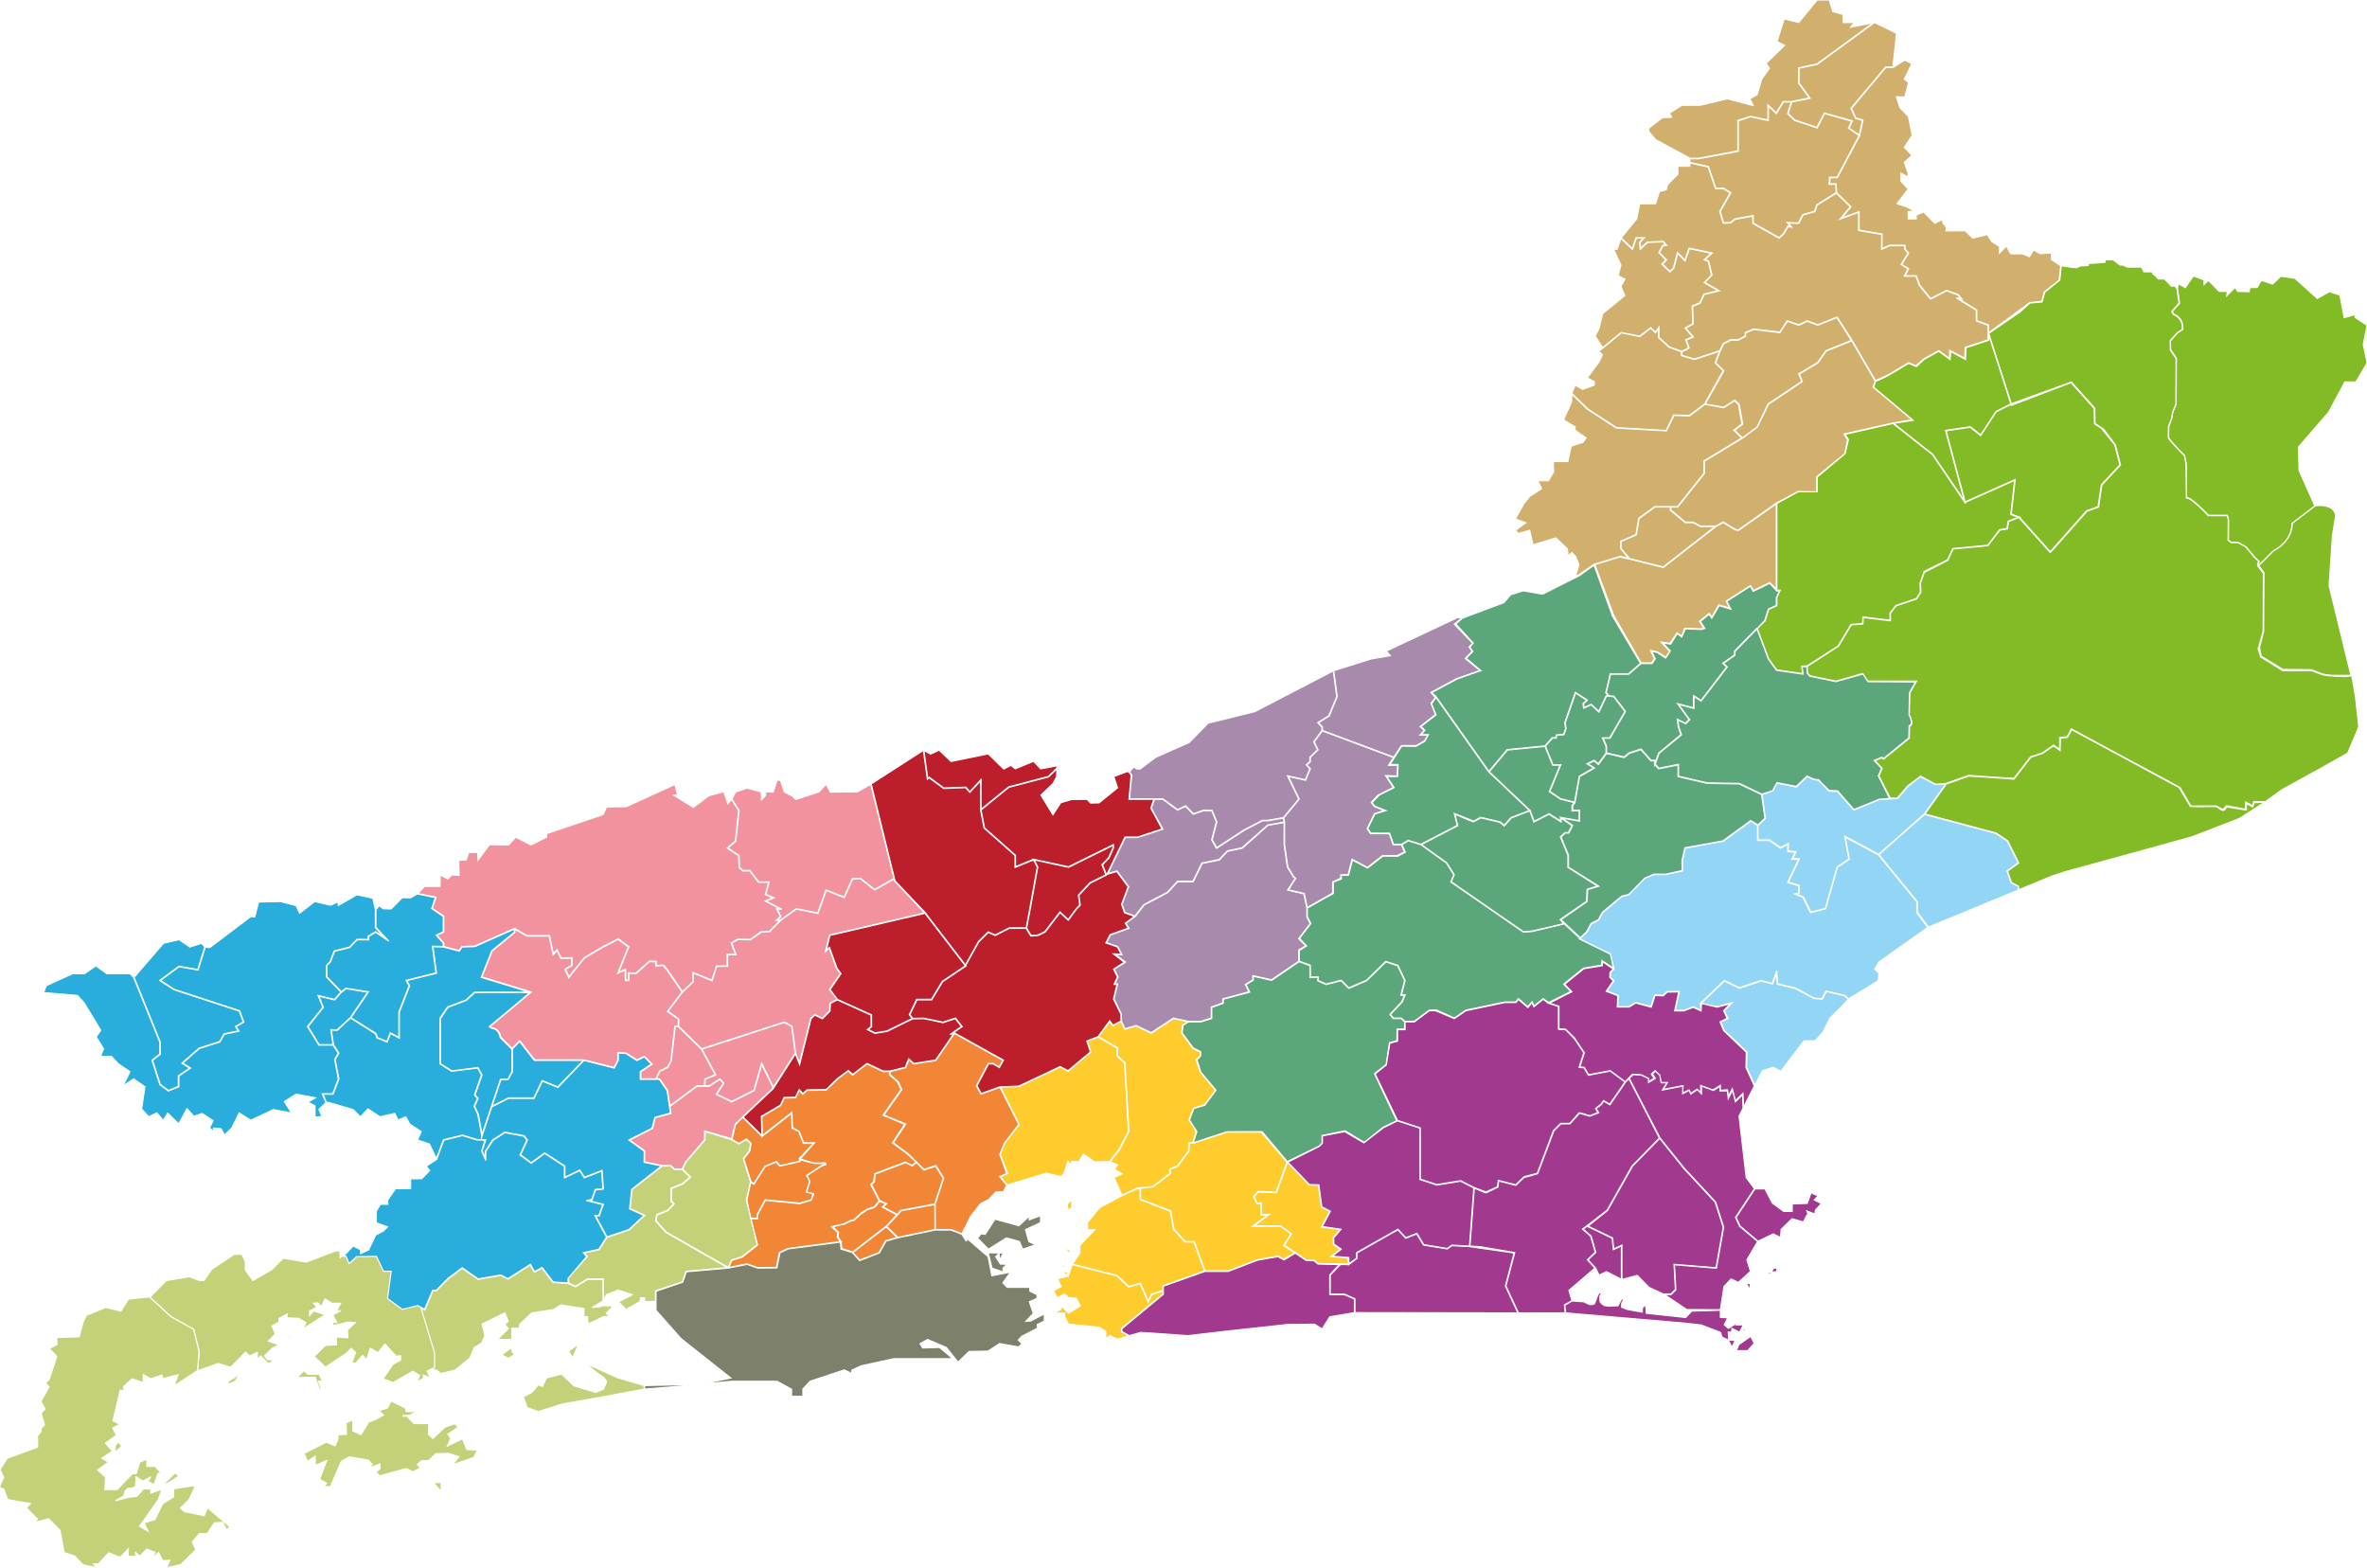 <svg id="mapa-rio" xmlns="http://www.w3.org/2000/svg" viewBox="0 0 1071.39 709.6">  <style>
    .regiao { cursor: pointer; transition: opacity 0.3s ease; }
    .regiao:hover { opacity: 0.7; }
    .bairro { stroke: #FFF; stroke-width: 0.5; transition: fill 0.3s ease; }
    .bairro:hover { fill: #FFD700 !important; cursor: pointer; }
    .bairro.selecionado { fill: #E44D26 !important; }

    /* Cores de cada região */
    #regiao_01 { fill: #f18637; } #regiao_02 { fill: #fecc2c; } #regiao_03 { fill: #a13a8e; }
    #regiao_04 { fill: #29addd; } #regiao_05 { fill: #5ca67b; } #regiao_06 { fill: #bc1f2b; }
    #regiao_07 { fill: #d1af6c; } #regiao_08 { fill: #93d5f5; } #regiao_09 { fill: #c4d179; }
    #regiao_10 { fill: #f2929e; } #regiao_11 { fill: #a88aac; } #regiao_12 { fill: #82bb26; }
    #regiao_capital { fill: #7d806a; }
  </style>

  <g id="regiao_12" class="regiao">
    <path class="bairro" d="M1019.58,365.18l-2.69-1.41c0,.26-.07.51-.1.77v2.12l-.26-.05v0l-.13,0-8.54-1.4-.09.08c-.28.64-.72,1.37-1.44,1.51h-.2a2,2,0,0,1-1.22-.6,5.57,5.57,0,0,0-1.56-1,2.7,2.7,0,0,0-1.19-.16l-2.18,0c-1.38,0-3.05.06-4.43.06h-.48c-.81,0-2,0-3.5-.12h-.2l0-.08-5-8.4L952.09,338l-14.36-7.73-1.18,2.07-.74,1.43-3.19.36-.12,5.6-1.75-1.29-1.35-.79-2.28,1.56L924.61,341l-.13,0-.12.08-1.7.54-3.45,1.17-7.5,9.73h0l-.1.13-10.69-.78-9.71-.59-10.24,3.58q-4.83,6.78-9.68,13.55L903.49,377h0l5.25,3.51,0,0,5,10,.05.09-.09.07-5,3.59,1.74,5.13,3.15,1.74.07,0v1.61l15.37-6.34h0l6-1.93,30.79-8.44,26.56-7.35,21.33-8.28,11.39-7.31-4.79.22-.36,1.1-.17.57h0l-.09.26Z"/>
    <path class="bairro" d="M983.3,141l.5,1.1a6.3,6.3,0,0,1,4.21,6,5.82,5.82,0,0,1-.08,1v.05l-2.37,1.59-3.11,3.5.08,4,2.61,3.91L985,182.93l-1.49,3.55-.47,2.88L981.69,193l-.1,5a3.88,3.88,0,0,0,.72,1.11c.42.54,1,1.2,1.63,1.91,1.27,1.4,2.77,3,3.77,4l1.11,1.12,0,0,.76,3.67.19,15.36a5.65,5.65,0,0,1,2.54,1.27,36.93,36.93,0,0,1,3.27,2.76c2,1.89,3.8,3.76,4,4h8.6l.59,2-.09,9.26,1.22,1H1013l3.58,2,4.12,4.86,1.91,1.82-.56,1.5.27.36,6.71-6.71h0l.36-.18c.22-.12.55-.31.94-.56a18.11,18.11,0,0,0,2.89-2.28,12.83,12.83,0,0,0,4.18-9.28v-.06l10.4-7.92-7.17-16.08-.25-10.62,13.68-15.79,7.29-13.65h5l5.09-8.58-1.73-8.42,1.73-8.63-5.37-3.52-.24-1.35-4.77,1.43-1.94-10.24-4.78-1.57-5.44,3.11-10.15-9.15-6.42-.92-3.67,3.55-5.13-1.67-1.84,3.21-3.38.05-.25,1.88-5.21-.14-1.18-1.79-3.77,3.76.29-2h-3.69l0,0-.31-.31-4.63-4.69-1.93,1.92V126.7l-4.85-1.8-3.61,5.29L986,128.42l-.37,2.16.94,6.65Z"/>
    <path class="bairro" d="M1057.24,306.11h0l-1.19-.13h-.25a16.93,16.93,0,0,1-3.2-.37h0l-.77-.08h0l-.7-.26h0a25.83,25.83,0,0,1-4.56-1.73h0l-.1,0H1033.2l-9.94-6.18-1.14-3.62,2.24-8v-.13h0v-.06l.12-26L1022,256.2l.08-.08.08-.08-.37-.5.55-1.47-1.81-1.72-4.09-4.83-3.48-1.93h-3.08l-1.39-1.08.09-9.35-.52-1.76h-8.53l0,0-.7-.74c-.44-.46-1.06-1.09-1.78-1.79a46.63,46.63,0,0,0-4.78-4.21,5.28,5.28,0,0,0-2.44-1.23h-.07l-.13,0-.19-15.59-.74-3.58a101.76,101.76,0,0,1-6.88-7.51,2.49,2.49,0,0,1-.39-.72v0l.1-5.06,1.4-3.63.47-2.89,1.48-3.53.09-20.6-2.6-3.91-.09-4.19,3.2-3.58,2.3-1.56a1.43,1.43,0,0,0,0-.21,6.13,6.13,0,0,0-4.07-6.49l0,0L983,141l3.27-3.84-.92-6.52-.87-1.13h-1.62l-2.64-2.74-.53-.52H976.9l-1.2-1.38-1.12-.76-.45-1.08h-3.77l0-.07s-.12-.3-.3-.67a6.7,6.7,0,0,0-.68-1.11c-.15-.19-.31-.29-.39-.28h-6.08l-2-.93h-1.31l-2.27-1.75h0l-.9-.67H953l-.23,1.15-3.12.29h0l-4.19.28-.29.92-3.6.2-1.49.74-2.28-.09-1.49-.28L933,120.3l-.65,6.44-6.8,5.53-1.26,4.39-5.51.5L914,141.48l-13.82,9.39,10.21,31.86,27-9.77.18-.07,10.64,11.89h0l0,2.22.09,4.71,3.81,2.46,5.37,7.11,1.88,7.27.49,1.89-1.36,1.46-7.1,7.62-1.49,10-5.25,1.88-15,16.93L928,250.06l-10.31-11.48-3.88-4.32-1.59.61-3.09,1.2-.27,1.78-.24,1.58-3.39.51L899.8,247l-15.75,1.48-1,2.11-1.37,3h0l-.12.06L871,259.11l-1.72,4.81.19,4.11h0l-1.91,3.05h0l-3.73,1.27-5.59,1.9-1.18,1.52-1.37,1.77V281l-7.05-.86-5.25-.63,0,.49-.15,2.46-5,.36-.28,0-5.76,9.65-14.11,9.1v3.05l1.24,1.24L831,308.28l12.16-3.47,2.25,3.47h22.12l-3.07,5.37-.25,9.92a8.86,8.86,0,0,1,1.14,3.51,1.49,1.49,0,0,1-1,1.57l-.12,5.45-11.67,9.53-.88-.64-3,1.27,3.28,3.53-1.5,3.37,5.15,10.06h3.1l4.81-5.55,5.78-4.4,6.75,3.62,3.56-.13,1.47-.3,10.07-3.54,9.75.71,10.66.65,7.46-9.66,0,0,.08-.11,3.43-1.08,1.8-.61L927,339l2.54-1.78,1.37,1,1.36.79v-5.11h.12v-.11l3.27-.37.68-1.2,1.21-2.34.09.05,0-.05,14.55,7.9,34.13,18.37,0,0,.12.21.48.26,4.49,7.74h0l.1.41h11.73l2.81,1.65,1.46-1.33a.61.61,0,0,1,.05-.12l0-.09h.12l.22-.2,8.32,1.56c.08-.6.15-1.19.23-1.79V363l3.11,1.61.09-.27.46-1.54h5.36l7.42-5.38,16.58-9.12,13.18-7.43,5-11.85-1.49-13.74-1.65-9.37-.14,0v0h-.21l-2.52.32Z"/>
    <path class="bairro" d="M1024.61,285.48v.29l-1.87,7.31.74,3.89,9.85,6,12.91.13h0l.35.17,4.56,1.72h0c.52.14,1,.25,1.46.34h0l3.4.35h8.12l-9.9-40.57,1.5-22.7,1.48-9.09a4.8,4.8,0,0,0-2.81-3.7,10.29,10.29,0,0,0-4.27-.81,15.65,15.65,0,0,0-1.58.08l-.59.07-10.37,7.9c-.05,8.37-8.24,12.33-8.48,12.45l-6.71,6.71,2.35,3.13Z"/>
    <path class="bairro" d="M889.11,226.6l-7.49-27.95-1-3.87,11.24-1.64,3,2.33,1.69,1.34,6.9-10.59,5.63-2.83,1.11-.56-10-31.21V154l-10.36,3.42-.13,5.33L883,159.09l-.32,3.69L877.56,159l-6.68,3.68-3.46,3.27-3.49-1.49-3,1.77c-3.88,2.33-4.49,2.72-5.49,3.29a52.9,52.9,0,0,1-6.48,3.08l-.89,2.66,17.9,15-8.86,1.36,4.23,3.34,13.49,10.65Z"/>
    <polygon class="bairro" points="881.49 253.4 881.51 253.38 883.06 250.03 883.88 248.27 883.88 248.27 883.88 248.27 899.66 246.78 905.13 239.7 908.43 239.21 908.66 237.66 908.93 235.88 911.78 234.78 913.52 234.11 910.93 233.13 910.13 232.83 911.87 217.43 889.58 227.35 889.74 227.97 889.38 227.44 889.34 227.46 889.31 227.34 877.15 209.4 874.69 205.77 872.28 203.87 856.81 191.67 835.14 196.58 836.68 198.96 835.17 205.26 822.56 215.92 822.56 222.57 814.11 222.44 804.27 227.85 804.27 267.13 805.81 267.13 804.27 270.35 804.27 274.13 800.59 275.82 798.92 281.1 795.42 284.51 800.55 298.19 804.22 303.17 815.89 304.9 815.52 301.49 817.95 301.39 832.05 292.3 837.84 282.59 837.84 282.59 837.84 282.59 839.86 282.44 843.01 282.22 843.2 279.22 843.2 279.22 843.2 279.21 849.29 279.95 855.48 280.7 855.48 277.45 857.38 275 858.13 274.04 863.05 272.37 867.43 270.88 869.25 267.96 869.07 263.88 870.84 258.94 870.84 258.94 870.95 258.6 881.49 253.4"/>
    <polygon class="bairro" points="912.17 217.03 912.17 217.03 911.83 219.98 910.4 232.66 912.6 233.49 913.88 233.97 913.91 233.96 913.95 234 914.23 234.11 914.1 234.16 917.23 237.66 928.03 249.68 930.01 247.46 944.47 231.15 949.64 229.3 951.13 219.41 957.98 212.05 959.55 210.37 959.08 208.56 957.21 201.4 951.25 193.94 948.02 191.85 947.93 187.16 947.89 184.88 937.43 173.18 937.4 173.19 910.33 183.51 910.19 183.07 903.54 186.42 899.18 193.11 896.53 197.18 896.53 197.18 896.53 197.18 893.65 194.91 891.75 193.4 880.9 194.99 889.51 227.11 912.17 217.03 912.17 217.03"/>
  </g>
<g id="regiao_11" class="regiao">
  <polygon class="bairro" points="582.81 402.89 586.2 397.61 585.3 396.74 582.7 392.48 581.21 382.24 581.21 372.32 573.94 373.57 562.31 383.93 555.61 385.32 551.98 389.23 544.18 390.81 540.08 399.11 533.08 399.11 528.53 404.02 517.92 409.61 513.95 414.66 514.01 414.68 509.63 417.92 511.08 420.19 502.66 423.2 500.89 426.63 505.95 428.4 507.87 432.1 505 432.1 509.5 435.46 504.35 438.72 506.06 442.15 504.63 445.32 505.9 445.32 504.26 452.13 507.6 458.94 507.63 462.17 509.25 465.59 514.22 464.12 521.09 467.37 531.13 460.77 537.83 462.26 543.52 462.26 548.25 460.81 548.25 455.78 553.47 453.92 553.47 452.05 565.33 448.9 563.67 445.58 567.06 443.51 567.06 441.56 575.13 443.36 575.54 443.45 587.85 435.07 587.85 429.92 591.06 428.1 587.81 424.85 593.04 418 591.51 415 591.51 410.95 590.17 404.58 582.81 402.89"/>
  <polygon class="bairro" points="601.67 324.07 596.8 327.11 598.59 329.02 598.59 330.6 630.89 342.67 634.33 337.45 641.07 337.45 644.8 335.25 646.2 332.73 642.68 332.73 644.65 330.57 642.77 328.88 649.71 323.44 647.73 318.25 649.69 315.76 647.67 313.39 659.22 307.19 669.84 303.46 663.2 298.05 666.03 295.1 666.33 294.8 664.96 292.81 666.56 291.09 658.23 282.51 661.97 279.53 659.75 279.53 627.53 294.67 629.33 296.76 620.56 298.28 603.72 303.56 605.3 315.31 601.67 324.07"/>
  <polygon class="bairro" points="594.89 335.79 596.63 339.4 593.13 342.78 593.13 344.76 591.57 346.21 593.15 347.91 590.97 353.17 583.17 351.47 588.12 361.67 581.1 370.19 581.48 372.28 581.46 372.28 581.46 382.22 582.94 392.4 585.5 396.58 586.52 397.57 583.21 402.72 590.38 404.38 591.72 410.74 603.18 404.22 603.18 399.19 606.84 397.51 606.84 395.92 609.82 395.92 610.16 395.92 611.98 388.9 618.93 392.6 625.79 387.23 632.32 387.23 635.73 385.61 634.32 382.36 630.59 382.36 628.82 377.33 620.37 377.33 618.8 375.07 622.12 368.26 626.5 366.86 622.03 365.02 620.64 363.2 623.67 359.93 630.68 356.39 627.13 351 632.36 351.22 632.59 346.39 628.44 346.39 630.75 342.88 598.51 330.83 594.89 335.79"/>
  <polygon class="bairro" points="528.38 403.82 532.97 398.86 539.92 398.86 544.01 390.59 551.85 389 555.48 385.1 562.19 383.7 573.83 373.34 581.19 372.07 580.86 370.3 579.49 370.53 573.9 371.52 571.43 371.52 563.15 375.85 550.63 383.99 548.43 380.11 550.54 372.03 548.48 366.99 544.86 366.93 540.09 368.56 536.62 364.97 533.01 366.7 526.3 361.78 522.58 361.78 521.14 365.74 526.4 375.32 514.88 379.1 509.35 379.1 501.5 395.35 505.6 394.19 510.91 401.3 507.92 409.32 509.19 412.95 513.7 414.57 517.76 409.41 528.38 403.82"/>
  <polygon class="bairro" points="526.38 361.53 533.04 366.41 536.67 364.67 540.16 368.28 544.82 366.68 548.65 366.75 550.81 372.01 548.7 380.07 550.72 383.63 563.02 375.64 571.37 371.27 573.88 371.27 579.45 370.28 580.9 370.04 587.83 361.64 582.72 351.11 590.82 352.88 592.86 347.96 591.21 346.19 592.88 344.66 592.88 342.67 596.33 339.35 594.6 335.76 598.34 330.64 598.34 329.12 596.41 327.06 601.47 323.9 605.04 315.27 603.48 303.66 567.97 322.11 546.86 327.32 538.3 336.06 523.12 342.77 516.12 348.05 514.5 348.05 513.21 347.11 511.29 349.31 512.29 350.82 511.27 361.53 522.5 361.53 522.5 361.53 526.38 361.53"/>
</g>
<g id="regiao_10" class="regiao">
  <path class="bairro" d="M302.13,483l1.53-2.92,1.77-15.64h1.51l.09-3.07-5-3.57,6.66-8.78-6.89-10.1-1.57-1.81-3.43.12v-1.87l-2.8-.11-6.09,5.46-3.27-.12v3.22h-1.61l-.12-4.77-3.34,1.54,4.79-12-4.57-3.37-6.76,3.44-8.54,5.07-7.06,8.84-1.75-3.89,3-1.76v-3.16H253.8l-1.69-3.5-1.78,1.9-1.77-8.45H238.45l-5.37-3.13V422l-10.26,8.4-4.68,11.76L240.48,449l-18.69,15.62.84.51a4.24,4.24,0,0,1,1.76.61,4.76,4.76,0,0,1,2.2,3.61l5.19,5.19L235.2,471,242,479.7H264.3l13.61,3.44,1.71-3.05v-3.68l3.7.15,5,3.19,3.37-1.69,3.52,3.57-5.14,3.49v3.16h6.78l1.66-3.55Z"/>
  <polygon class="bairro" points="248.76 423.41 250.47 431.59 252.17 429.77 253.96 433.46 258.97 433.46 258.97 437.01 256.02 438.73 257.51 442.04 264.34 433.49 272.93 428.39 279.83 424.88 284.69 428.46 280.05 440.05 283.17 438.61 283.29 443.52 284.41 443.52 284.41 440.29 287.84 440.42 293.93 434.95 297.07 435.08 297.07 436.94 300.36 436.81 302.01 438.73 308.89 448.79 313.58 444.33 313.58 440.11 322.19 443.6 324.29 437.19 329.1 437.13 329.1 431.91 332.86 431.91 330.93 426.75 333.94 425.02 339.61 425.12 344.54 421.67 348.25 421.49 353.04 416.62 351.25 416.62 353.18 414.79 351.46 411.25 351.66 411.25 352.83 411.25 346.25 407.82 349.76 406.34 346.39 404.93 347.87 399.39 343.31 399.39 339.31 394.18 336.13 394.18 334.5 392.62 334.31 387.32 329.11 383.82 332.83 380.68 334.31 366.9 331.12 361.84 329.42 363.76 327.62 358.33 320.81 360.19 313.87 365.44 304.76 359.86 306.72 359.86 305.49 355.07 283.45 365.13 274.56 365.22 272.99 368.69 247.42 377.32 247.36 378.93 240.34 382.46 233.43 378.94 230.22 382.45 221.5 382.33 216.34 389.42 216.2 385.89 212.17 385.82 210.99 389.29 207.64 389.34 207.83 396.17 204.46 396.04 202.7 397.81 199.26 396.06 199.19 401.19 192.17 401.19 189.08 404.4 197.37 406.06 195.68 411.13 200.87 414.66 200.87 421.88 197.79 423.33 200.87 426.75 200.87 428.4 207.77 430.22 209.06 428.38 214.87 428.19 233.08 420.12 233.08 420.24 238.52 423.41 248.76 423.41"/>
  <polygon class="bairro" points="318.81 491.43 319.05 488.32 323.71 486.41 317.45 474.88 307.01 464.65 305.66 464.65 303.9 480.11 302.32 483.15 298.69 484.92 297.12 488.28 298.57 488.28 302.2 493.58 303.21 500.48 315.44 491.43 318.81 491.43"/>
  <polygon class="bairro" points="296.6 505.92 295.35 510.79 285.06 515.99 291.83 520.88 291.78 525.87 299.72 527.52 303.62 527.52 305.35 529.06 308.76 529.06 310.31 525.87 318.92 515.81 318.92 511.84 331.12 515.39 332.71 508.87 340.09 501.73 349.43 492.94 349.9 492.21 344.77 481.79 341.43 493.61 331.21 498.77 324.14 495.33 327.39 490.27 325.85 488.57 321.01 491.68 319.04 491.68 319.06 491.43 318.92 491.43 318.92 491.68 315.52 491.68 303.25 500.76 303.71 503.95 296.6 505.92"/>
  <polygon class="bairro" points="355 462.8 317.74 474.87 324.06 486.53 319.29 488.5 319.06 491.43 320.93 491.43 325.89 488.25 327.7 490.24 324.5 495.23 331.21 498.5 341.22 493.44 344.71 481.09 350.06 491.97 359.91 476.7 358.34 464.61 355 462.8"/>
  <polygon class="bairro" points="389.51 397.81 386 397.81 382.17 406.32 373.99 403.06 370.27 413.47 360.44 411.5 353.42 416.58 348.36 421.73 344.63 421.92 339.69 425.37 334 425.27 331.24 426.86 333.22 432.16 329.35 432.16 329.35 437.38 324.47 437.44 322.35 443.93 313.83 440.48 313.83 444.44 308.96 449.07 302.4 457.71 307.29 461.21 307.19 464.48 317.59 474.66 355.02 462.53 358.57 464.45 360.16 476.69 361.87 481.03 366.91 460.93 368.77 459.17 372.21 460.84 375.46 457.49 375.65 454.02 377.99 452.79 378.87 452.23 375.43 447.87 380.37 440.7 378.64 438.33 375.35 429.18 373.6 430.72 375.48 423.18 418.49 413.17 404.89 398.77 404.67 397.88 395.87 402.86 389.51 397.81"/>
  <polygon class="bairro" points="333.07 380.8 329.52 383.8 334.56 387.19 334.75 392.51 336.23 393.93 339.43 393.93 343.44 399.14 348.19 399.14 346.69 404.78 350.4 406.34 346.83 407.84 353.85 411.5 351.86 411.5 353.49 414.84 351.88 416.37 353.29 416.37 360.38 411.24 370.11 413.18 373.84 402.73 382.04 406 385.84 397.56 389.6 397.56 395.89 402.56 404.61 397.62 394.12 354.96 388.1 358.43 375.79 358.52 373.97 354.98 370.72 358.41 360.24 361.89 358.66 360.36 355 358.44 353.29 353.17 351.75 353.17 349.98 358.53 346.57 358.39 346.57 359.98 344.7 362.11 344.56 358.45 338.04 356.73 332.97 358.5 331.44 361.48 331.29 361.65 334.57 366.84 333.07 380.8"/>
</g>
<g id="regiao_09" class="regiao">
  <polygon id="seropedica" class="bairro" points="308.9 535.98 303.91 537.98 303.91 543.55 305.19 544.94 302.3 547.96 297.49 549.87 296.96 552.5 301.56 557.62 329.63 573.65 331.12 570.28 335.87 568.78 342.74 563.38 337.85 543.2 339.69 534.89 336.41 524.43 339.16 520.92 339.76 517.67 337.89 515.79 334.44 517.77 331.16 515.88 319.17 512.18 319.17 515.9 310.52 526.01 308.99 529.16 312.65 532.78 308.9 535.98"/>
  <polygon id="itaguai" class="bairro" points="265.88 578.82 273.12 578.82 273.24 588.4 274.58 585.92 279.82 583.9 286.22 586 279.91 589.28 283.44 592.62 289.75 589.05 289.88 587.39 291.8 587.39 291.8 589.12 296.7 589 296.7 584.26 308.83 580.15 310.51 575.38 329.28 573.74 301.4 557.82 296.69 552.58 297.27 549.69 302.15 547.75 304.85 544.93 303.66 543.65 303.66 537.81 308.77 535.76 312.28 532.76 308.78 529.31 305.25 529.31 303.53 527.77 299.75 527.77 286.14 538.42 285.23 547.03 291.9 550.05 284.79 556.71 274.75 560.06 271.21 565.65 264.48 567.11 265.9 568.71 257.38 578.13 257.38 580.73 260.51 582.16 265.88 578.82"/>
<g id="mangaratiba" class="bairro">
    <polygon id="mangaratiba-1" data-name="mangaratiba" class="bairro" points="250.73 592.65 253.85 590.61 264.37 592.25 264.25 595.84 265.97 595.96 266.16 599.24 273.15 595.95 275.88 595.84 274.5 594.35 277.61 591.05 272.88 590.99 270.78 591.61 267.95 591.76 272.99 588.81 272.87 579.07 265.95 579.07 260.53 582.44 257.23 580.93 250.31 580.47 245.31 573.99 241.85 575.86 239.99 572.61 229.89 579 226.7 577.31 216.36 579.08 209.22 574.07 203.15 578.63 197.44 584.28 195.99 584.24 192.29 592.95 189.32 591.31 195.84 613 196.03 619.98 197.54 620.07 199.48 621.64 205.91 620.17 212.75 614.62 214.61 609.96 218.06 607.82 219.51 604.45 218.2 599.27 228.51 594.18 230.04 597.97 228.48 599.48 230.11 601.34 225.16 606.24 231.72 606.24 231.62 601.16 235.02 601.16 235.26 599.37 240.66 594.24 250.73 592.65"/>
    <polygon id="mangaratiba-2" data-name="mangaratiba" class="bairro" points="231.4 609.98 227.14 613.19 230.07 614.74 232.95 613.08 231.92 611.97 231.4 609.98"/>
    <polygon id="mangaratiba-3" data-name="mangaratiba" class="bairro" points="261.98 608.27 257.42 611.49 259.11 614.6 261.98 608.27"/>
    <polygon id="mangaratiba-4" data-name="mangaratiba" class="bairro" points="279.78 623.66 264.98 617.04 269.35 620.68 273.2 623.45 274.63 625.23 273.21 628.69 269.65 630.22 259.71 627.22 254.21 621.91 247.38 623.65 245.5 627.52 243.65 626.76 240.8 630.19 236.9 632.17 238.58 637.07 243.62 638.89 254.59 635.43 270.86 632.57 291.55 628.74 291.55 627.08 279.78 623.66"/>
</g>
<g id="angra" class="bairro">
    <polygon id="angra-1" data-name="angra" class="bairro" points="135.22 596.69 138.51 598.63 137.04 601.55 147.24 595.05 141.95 593.36 140.1 595.42 140.18 593.26 143.51 591.61 141.89 589.82 143.79 589.7 145.53 591.43 147.07 587.91 150.39 589.89 154.23 589.83 152.36 593.19 154.26 593.26 150.62 595.07 152.4 598.53 150.72 598.44 150.64 600.01 157.76 598.36 160.86 598.57 157.25 601.98 157.53 605.51 152.22 605.14 152.31 608.66 147.21 608.95 142.22 613.94 147.26 618.81 156.76 612.54 158.98 610.28 160.94 612.09 159.2 616.95 160.93 617.03 164.15 613.48 165.91 615.47 167.61 610.27 171.14 612.2 174.24 608.35 179.32 613.81 181.36 613.62 181.26 615.7 177.96 617.39 173.33 624.12 178.05 625.72 186.91 620.59 189.93 622.55 188.74 625.56 191.63 623.83 191.63 622.32 194.68 623.66 193.36 620.59 196.74 618.9 196.73 618.37 196.7 612.37 189.99 590.08 183.02 591.78 176.14 586.56 177.74 574.5 174.4 574.5 171.19 567.75 162.43 567.89 158.94 571.24 157.41 567.71 156.18 567.71 153.92 569.25 153.92 566.15 151.96 566.15 138.67 571.25 128.16 569.48 123.03 574.62 114.49 579.57 111 574.79 111 570.87 109.47 567.71 106.05 567.71 95.86 574.47 92.39 579.53 90.16 579.53 85.61 577.86 75.25 579.61 67.99 586.97 67.69 587 77.45 595.94 87.66 601.67 90.21 611.77 89.36 620.43 98.74 617.12 104.39 618.83 111.17 612 112.98 613.67 116.5 612.07 116.5 615.3 117.98 613.7 121.48 617.19 124.3 615.58 121.07 615.37 119.76 613.65 123.25 610.21 126.29 608.63 121.42 607.05 124.6 603.74 123.1 600.11 126.36 598.36 126.23 596.74 129.98 594.73 129.85 596.45 135.22 596.69"/>
    <polygon id="angra-2" data-name="angra" class="bairro" points="199.69 675.06 199.69 671.05 196.18 671.05 199.69 675.06"/>
    <polygon id="angra-3" data-name="angra" class="bairro" points="103.31 626.61 106.54 625.12 108.19 622.27 108.3 622.33 108.3 622.33 108.3 622.01 103.31 625.19 103.31 626.61"/>
    <polygon id="angra-4" data-name="angra" class="bairro" points="130.77 606.24 132.03 604.91 130.77 604.91 130.77 606.24"/>
    <polygon id="angra-5" data-name="angra" class="bairro" points="144.53 628.64 145.81 629.92 144.2 625.14 145.91 625.14 144.48 621.99 139.3 621.99 137.63 620.32 134.4 623.5 142.65 623.32 144.53 628.64"/>
    <polygon id="angra-6" data-name="angra" class="bairro" points="211.27 656.06 209.34 651.18 202.44 654.53 204.05 651.02 202.71 649.11 207.36 645.96 205.92 644.35 201.47 645.9 195.91 651.08 193.92 649.19 194.1 644.33 187.38 644.33 184.22 640.98 182.41 640.98 182.4 640.73 185.35 640.55 188.59 638.9 183.89 638.9 183.51 637.31 177.59 634.36 176.66 633.7 177.78 632.74 175.32 633.81 177.06 634.05 175.32 637.33 170.44 638.76 172.04 638.97 173.59 640.51 169.61 642.65 166.22 643.78 165.63 643.97 166.6 644.11 163.37 649.3 159.66 647.64 159.75 642.63 156.65 644.01 156.84 649.17 153.02 649.36 153.02 651.31 151.66 654.43 147.69 652.73 137.6 657.86 139.17 661.43 142.69 659.06 142.69 663.29 147.9 661.01 144.67 669.57 147.89 671.37 146.4 672.85 149.56 672.85 154.47 661.44 158.09 659.35 166.74 660.85 168.42 662.78 166.99 664.49 171.92 662.6 171.92 664.84 170.21 666.28 171.83 667.99 183.91 664.65 186.88 666.13 190.31 664.46 188.94 662.77 190.83 661.12 193.99 661.12 197.25 657.96 202.91 657.77 207.76 659.32 204.75 663.03 214.44 659.65 216.1 656.33 211.27 656.06"/>
</g>
<g id="paraty" class="bairro">
    <polygon id="paraty-1" data-name="paraty" class="bairro" points="93.95 682.42 92.43 686.02 83.48 684.19 81.68 682.53 85.55 678.79 88.48 672.38 78.63 673.82 78.51 677.57 73.58 680.63 70.16 687.72 65.22 689.3 67 693.01 63.12 690.82 71.63 678.81 73.28 673.98 68.28 675.81 68.21 673.96 64.97 673.9 61.88 677.31 58.49 677.62 52.26 679.22 56.18 676.99 56.36 675.34 57.78 673.65 59.92 673.47 62.55 672.13 61.37 672.03 61.58 668.4 64.61 670.34 68.27 668.41 66.9 670.5 69.75 671.92 71.53 666.82 73.07 666.87 70.14 663.66 66.47 663.66 66.47 660.32 63.28 661.82 61.6 666.95 59.95 666.95 52.99 674.21 47.47 674.21 47.79 668.61 44.18 665.32 49.17 661.75 46.06 660.01 50.89 656.75 47.73 653.21 52.66 649.59 51.04 646.29 54.28 644.61 51.12 643.06 54.39 629.27 56.27 629.27 55.97 627.58 59.8 624.04 64.83 625.78 64.83 622.11 68.13 624.05 73.33 622.35 73.62 623.94 80.6 622.24 78.79 627.32 89.1 620.53 89.34 620.45 90.1 611.74 87.64 601.67 77.35 595.94 67.67 587 58.13 587.99 54.77 593.42 47.83 591.78 39.07 595.33 37.7 598.16 35.84 604.95 35.81 605.03 25.7 605.38 25.82 608.56 22.3 610.36 25.71 613.91 22.2 624.57 20.54 625.87 22.25 627.7 18.51 634.3 20.39 637.8 18.63 639.55 20.12 644.89 18.62 646.52 18.62 648 17.01 649.74 17.04 654.99 3.22 660.04 0.02 665.16 1.69 668.68 0 672.25 0 673.6 1.64 673.78 3.5 678.72 13.81 680.52 11.96 682.46 16.98 687.57 15.92 689.04 21.98 687.35 27.18 692.64 29.03 702.66 33.74 704.23 37.55 708.23 43.85 709.57 42.3 707.79 44.57 707.79 49.25 702.8 54.4 704.85 58.1 700.95 58.03 704.38 61.44 704.49 61.37 702.66 63.3 704.39 66.44 701.12 70.18 702.63 68.65 705.7 71.78 702.68 73.62 706.36 76.91 706.23 75.32 709.6 81.8 708.17 88.66 701.37 86.99 697.9 90.25 694.13 93.84 694.13 97 689.23 100.87 689.04 102.62 692.49 104.03 690.98 93.95 682.42"/>
    <polygon id="paraty-2" data-name="paraty" class="bairro" points="52.16 654.16 52.16 657.35 55.21 654.42 53.59 652.74 52.16 654.16"/>
    <polygon id="paraty-3" data-name="paraty" class="bairro" points="76.37 671 80.94 668.12 79.23 666.63 73.16 672.58 76.37 671"/>
</g>
</g>
<g id="regiao_08" class="regiao">
  <path class="bairro" d="M816.34,406l3.33,6.78,6.54-1.64,5.33-18.78,1.5-1,3.8-2.57L835,378.43h0l11,5.89,4.34,2.32L871,368.41l9.65-13.51-4.62.24-6.66-3.58-5.64,4.29-4.86,5.62-8,.37-11.73,4.81-7.47-8.41-3.72-.12-5-5-2-.25-3-1.34-4.89,4.71-8.67-1.74-2,3.5-4.78,1.66,1.48,10.76-3.36,3.18v6.52H801l4.94,3.45,1-.53,2.53-1.33h0v3.45l1.05.09,2.49.22h0L811.73,388l-.3.62h3.1l-5,10.54,1.3.43,3.61,1.17h0v3.61h0l-1.25.25Z"/>
  <path class="bairro" d="M908.42,394.15l5.09-3.64-5-9.84-5.22-3.45-32.21-8.58L850.5,386.81l17.37,21.29v4.78l5,6.72,40.64-16.74V401.3l-3.21-1.76Z"/>
  <path class="bairro" d="M867.62,413v-4.77l-17.37-21.3-15-8,1.83,10h0l-5.37,3.62-1.37,4.82-4,14-5.16,1.29-1.71.43-3.38-6.88-1.21-.52-2.59-1.11h0l1.39-.28.45-.09V401l-5-1.63h0l4.94-10.44H811l1.56-3.18-1-.09-2.38-.21h0v-3.26l-3.3,1.74-5-3.5h-5.36v-6.76l-3-2-12.43,9.09-17.27,3.15-1.28,5.68v4.62L754,395.85h-5.57l-3.87,1.66L737.25,405l-3.36.94-8.4,7.1-1.87,3.43-3.35,1.74-1.86,3.52-3.3,3.18,13.86,6.9,1.58,6.82L729,440.22l-.12,2,1.71,1.64-3.2,4.68,5.15,2-.25,5.05h5l3.12-1.87,6.83,1.84,1.73-5.25,3.73.16,1.86-1.68,5.6-.09-1.86,8.57h3.92l4.31-1.6,3.4,1.52-.17-3h-.12l.11-.1V454l10.72-10.25,6.83,3.27,9.85-3.25,5,1.29.86-2.28,1.23-3.43.45,5.94,8,1.88,8.39,4.56,1.21.1,2.32.16,1.87-3.48,8.57,2,1.69,1.57,13.4-8.17.3-3.48-1.89-1.82,1.92-3.22,22.08-15.64-5-6.72Z"/>
  <polygon class="bairro" points="821.07 451.93 821 451.93 812.42 447.35 804.49 445.5 804.49 445.46 804.47 445.45 804.04 440.78 803.27 442.83 802.36 445.36 797.17 444.04 787.28 447.3 780.52 444.06 770.21 453.91 770.59 454.22 774.47 455.14 777.51 455.6 784.07 453.81 780.55 457.43 782.15 461 778.89 462.59 780.51 466.37 790.77 476.16 790.59 483.08 794.28 491.2 797.73 484.58 802.67 483.06 806.06 484.85 816.56 471.06 821.54 471.06 825.27 466.93 828.25 460.82 832.87 456.25 836.64 452.27 834.65 450.67 826.71 448.8 824.85 452.26 822.34 452.04 821.12 451.96 821.07 451.93"/>
</g>
<g id="regiao_07" class="regiao">
  <polygon id="itaperuna" class="bairro" points="894.53 145.29 894.53 140.43 885.51 134.87 887.52 135.08 886.25 133.53 881.12 131.65 873.82 135.4 868.71 129.16 867.24 125.03 861.91 125.03 863.63 121.69 860.46 119.73 863.64 114.58 862.09 112.76 862.09 111.25 855.26 111.25 851.66 112.91 851.66 106.11 841.26 104.34 841.26 96.13 832.8 99.21 837.5 93.6 831.19 87.42 822.54 92.81 821.5 95.81 816.15 97.3 814.15 101.17 809.4 100.93 811.02 102.81 809.31 102.66 807.35 105.96 805.28 107.84 793.35 101.11 793.35 97.84 785.34 99.3 783.34 100.92 780.01 101.05 778.38 95.69 783.13 87.31 780.06 85.4 776.5 85.4 773.14 75.58 764.92 73.77 764.92 75.22 764.92 75.22 764.92 75.27 759.46 75.27 759.46 77.02 759.49 78.85 759.46 78.87 759.46 78.87 759.35 78.99 754.86 83.5 754.75 83.89 754.23 85.88 754.17 85.89 754.15 85.93 751.77 86.56 751.12 86.75 749.41 92.11 749.38 92.2 749.38 92.2 749.37 92.23 742.19 92.23 740.84 99.11 733.81 107.67 738.8 112.48 740.54 107.56 744.35 107.56 742.34 109.77 742.59 112.35 745.65 109.52 752.78 109.23 754.47 111.02 752.72 111.33 751.11 114.27 754.39 117.64 752.53 119.5 755.89 122.78 757.46 121.21 759.27 114.23 762.64 117.69 764.56 112.29 775.06 114.5 771.77 117.5 773.41 118.11 774.93 124.57 771.74 127.86 778.29 131.66 771.43 133.3 769.58 137.2 766.17 138.67 766.45 146.67 763.07 148.5 766.52 152.51 763.31 153.93 764.61 157.6 761.33 159.24 761.33 160.84 766.97 162.48 778.43 158.69 780 155.44 783.33 153.74 786.68 153.74 789.94 152.11 789.94 150.55 793.7 148.89 805.58 150.31 808.94 145.15 814.26 146.96 817.98 145.16 822.83 146.96 831.57 143.47 838.41 154.17 838.4 154.17 848.91 172.25 850.63 171.52 855.36 169.27 863.91 164.15 864.14 164.25 864.16 164.24 864.35 164.34 867.16 165.54 869.81 163.32 870.73 162.45 874.92 160.14 877.52 158.68 877.55 158.7 877.58 158.68 882.42 162.3 882.48 158.56 882.74 158.69 882.74 158.69 883.01 158.83 889.37 162.13 889.49 157.24 899.85 153.83 899.85 150.89 899.85 150.82 899.85 150.82 899.85 147.24 894.53 145.29"/>
  <path id="miracema" class="bairro" d="M711.45,178l7.13,7,13.12,8.54,22.44,1.27,3.45-7,7.11.18,6.83-5.17q4.22-7.48,8.41-15l-3.56-3.57-.06-.05,2-5.23L767,162.74,761.08,161v-1.78l-5.72-2.12-4.71-4.33v-4l-1.35,1.86-2.17-2.07-4.89,3.78-8.38-1.67-8.27,6.78,0,0-1.9,1.55,1.54,1.45.06.06,0,.09-1.58,3.36-.08.1,0,0-1.74,2.32L718.47,171l3.09,1.68.06,0h0l0,0v1.65l-2.92,1.06-2.29.85-1.6-.88-1.83-1Z"/>
  <polygon id="bom_jesus_de_itabapoana" class="bairro" points="889.47 104.46 880.81 104.49 880.82 104.46 880.78 104.46 881.02 102.94 879.47 100.97 879.4 100.42 879.22 99.34 875.86 101.04 875.78 101.09 870.67 95.93 867.28 97.34 867.42 99.01 867.23 99.01 867.23 99.06 865.59 99.06 863.77 99.11 863.67 95.75 864.05 95.71 866.65 95.41 862.72 93.55 861.43 93.1 858.69 92.23 858.74 92.16 858.7 92.15 863.69 85.53 861.5 83.17 860.46 82.08 860.41 78.33 861.8 79.1 863.62 80.05 863.71 78.58 863.72 78.42 861.97 73.57 862.01 73.54 861.97 73.45 865.42 70.31 862.03 66.75 861.96 66.67 861.96 66.67 861.96 66.67 863.94 63.68 865.52 61.29 865.52 61.27 863.87 52.81 860.39 49.18 859.96 48.72 859.95 48.7 858.41 43.88 858.45 43.88 858.41 43.75 861.02 43.88 862.16 43.88 862.78 41.57 863.84 37.35 861.96 35.84 862.07 35.63 865.37 28.79 862.13 27.2 857.02 30.48 857.02 30.54 853.61 30.54 838.06 49.05 840.05 53.4 843.27 54.34 841.78 61.27 841.8 61.28 831.66 80.44 828.35 80.44 828.18 83.17 831.14 83.17 831.33 87.21 837.84 93.58 833.59 98.66 841.51 95.77 841.51 104.13 851.91 105.9 851.91 112.52 855.2 111 862.34 111 862.34 112.66 863.95 114.56 860.8 119.65 863.96 121.6 862.32 124.78 867.42 124.78 868.93 129.03 873.88 135.08 881.1 131.38 886.4 133.32 888.1 135.4 886.58 135.24 894.78 140.29 894.78 145.11 900.1 147.07 900.1 150.63 918.8 136.92 924.18 136.4 925.32 132.13 932.07 126.8 932.74 120.26 928.56 117.48 928.56 117.4 928.56 117.4 928.56 117.33 928.56 114.52 923.47 114.82 920.5 113.13 920.4 113.28 918.59 116.22 915.44 114.88 910.28 114.88 910.24 114.88 910.24 114.88 910.19 114.88 910.15 114.84 909.68 114.27 908.2 111.31 904.99 114.62 905.07 113.02 905.07 111.54 901.57 109.39 899.49 106.21 899.4 106.23 892.94 107.77 889.47 104.46"/>
  <polygon id="santo_antonio_de_padua" class="bairro" points="721.38 255.44 721.49 255.41 721.49 255.41 721.66 255.36 721.79 255.27 721.8 255.31 727.98 253.43 733.45 251.76 737.19 252.7 733.52 248.31 733.52 244.95 740.13 242.08 740.48 241.93 741.72 234.54 749 229.27 756.24 229.27 759.28 229.27 771.22 214.24 771.22 208.62 788.37 198.24 784.75 194.72 788.43 191.79 786.87 183.06 785.11 181.39 780.22 184.53 771.66 183.04 764.78 188.25 757.74 188.06 754.29 195.04 731.62 193.77 718.42 185.18 711.42 178.3 711.42 181.75 707.73 190 710.25 191.56 712.98 193.2 712.92 194.7 717.93 198.21 717.9 198.25 717.93 198.27 717 199.48 716.47 200.21 716.43 200.22 716.34 200.33 714.58 200.82 711.18 201.93 709.77 208.41 709.66 208.91 703.11 208.91 703.23 213.66 702.4 215 700.88 217.6 696.04 217.6 697.81 221.18 695.9 222.41 692.33 224.77 690.15 227.5 689.82 227.94 686.65 233.54 685.92 234.86 690.65 236.62 689.37 237.51 685.98 239.99 686.95 241.17 687.2 241.48 692.4 239.97 693.93 246.6 704.26 243.44 706.47 245.56 709.46 248.39 709.81 251.63 711.39 250.14 711.46 250.2 711.54 250.13 713.05 251.71 713.17 251.82 714.69 255.61 713.24 260.43 714.19 260.43 718.6 257.43 721.39 255.48 721.38 255.44"/>
  <polygon id="itaocara" class="bairro" points="786.92 240.08 785.36 239.82 779.94 236.49 776.54 238.44 752.85 256.87 737.5 253.03 733.12 252.13 724.47 254.76 721.89 255.55 730.53 278.74 742.84 300.02 747.59 300.02 748.01 299.44 748.83 298.09 747.08 294.39 750.14 295 753.97 297.44 755.11 295.86 755.8 294.86 751.87 290.61 755.93 291.14 759.05 286.44 759.1 286.47 759.12 286.44 759.9 287.01 761.17 287.86 761.93 286.06 762.54 284.35 769.95 284.63 770.42 284.51 771.2 284.25 769.29 281.28 769.22 281.2 769.23 281.19 769.23 281.19 769.32 281.11 773.58 277.62 773.65 277.73 773.7 277.69 774.79 279.31 775.3 278.45 777.96 273.75 782.92 275.22 781.39 272.16 781.33 272.05 781.44 271.98 792.34 265.03 792.89 265.98 793.81 267.2 800.95 263.75 801.09 263.9 801.2 263.84 804.02 266.53 804.02 228.02 786.92 240.08"/>
  <polygon id="varre-sai" class="bairro" points="814.33 30.89 814.33 37.57 819.39 44.52 811.01 46.16 809.38 51.41 812.47 54.32 822.38 57.63 825.75 51.12 838.46 54.72 836.95 57.93 841.55 61.11 842.98 54.52 839.87 53.6 837.77 49.01 853.5 30.29 856.78 30.29 857.9 20.08 858.44 15.09 853.38 12.57 848.48 10.2 848.47 10.2 822.49 29.16 814.33 30.89"/>
  <polygon id="porciuncula" class="bairro" points="786.58 68.29 786.58 54.53 792.29 52.63 800.18 54.28 800.18 47.44 804 51.07 807.12 45.93 810.9 45.93 818.95 44.35 814.08 37.65 814.08 30.68 822.39 28.93 847.89 10.32 837.75 12.29 837.8 12.21 837.73 12.23 838.36 11.44 839.28 10.18 834.38 10.24 834.38 10.18 834.31 10.18 834.31 6.61 833.39 6.29 829.52 5.19 829.2 3.99 827.97 0 822.52 0 814.19 10.2 814.04 10.16 814.03 10.16 813.2 9.95 807.63 8.55 804.36 18.8 807.78 20.51 807.73 20.55 807.73 20.56 807.23 21.04 799.41 28.69 800.77 30.66 800.95 30.91 797.44 35.8 795.32 42.91 795.26 42.94 792.05 44.66 793.58 47.79 781.82 44.74 769.59 47.67 769.53 47.67 769.53 47.67 761.24 47.67 755.65 51.27 756.66 53.11 756.56 53.11 756.57 53.13 756.36 53.13 756.02 53.13 752.51 53.25 751.57 53.96 746.24 58.08 746.24 59.37 749.36 63.18 764.92 71.58 764.92 71.62 768.82 71.62 786.58 68.29"/>
  <polygon id="cambuci" class="bairro" points="826.63 158.9 822.86 164.26 814.42 169.3 815.85 172.71 800.46 182.99 795.43 193.29 788.76 198.28 788.77 198.29 771.47 208.76 771.47 214.32 759.4 229.52 756.27 229.52 756.27 230.8 762.88 236.31 766.4 236.31 769.66 238.08 776.61 238.08 776.61 238.11 779.95 236.2 785.45 239.58 786.87 239.81 804.27 227.54 804.27 227.6 813.86 222.44 822.31 222.63 822.31 215.71 835.01 205.37 836.29 199.04 834.64 196.42 856.98 191.41 865.46 190 847.82 175.22 848.74 172.46 838.17 154.26 826.63 158.9"/>
  <polygon id="laje_de_muriae" class="bairro" points="742.18 152.14 747.15 148.29 749.27 150.32 750.9 148.08 750.9 152.69 755.5 156.92 761.19 159.03 764.3 157.48 763 153.79 766.12 152.42 762.68 148.42 766.19 146.53 765.91 138.51 769.39 137.01 771.26 133.08 777.62 131.56 771.33 127.91 774.65 124.5 773.2 118.3 771.3 117.6 774.53 114.64 764.73 112.58 762.74 118.16 759.4 114.72 757.68 121.34 755.89 123.13 752.18 119.51 754.04 117.64 750.8 114.31 752.55 111.11 753.97 110.86 752.67 109.49 745.75 109.76 742.39 112.88 742.08 109.69 743.79 107.81 740.71 107.81 738.91 112.94 733.7 107.91 731.96 112.83 731.91 112.83 731.9 112.87 731.25 112.83 730.39 112.83 730.85 113.82 733.68 119.93 733.68 119.95 733.68 119.96 733.57 120.39 732.47 124.79 735.3 126.25 735.43 126.31 735.42 126.31 735.49 126.34 734.18 128.76 733.7 129.69 735.47 133.79 725.47 141.92 724.76 144.66 723.85 148.5 722.37 151.48 722.07 152.15 725.45 157.31 733.8 150.47 742.18 152.14"/>
  <polygon id="aperibe" class="bairro" points="766.34 236.56 762.78 236.56 756.02 230.92 756.02 229.52 749.08 229.52 741.95 234.68 740.71 242.1 740.64 242.13 740.23 242.31 733.77 245.12 733.77 248.22 737.6 252.8 752.79 256.6 776.26 238.33 769.59 238.33 766.34 236.56"/>
  <path id="sao_joao_de_uba" class="bairro" d="M800.27,182.82l15.27-10.2-1.43-3.42,8.57-5.13,3.79-5.38L838,154.05l-6.57-10.28-8.64,3.46-4.83-1.8-3.73,1.8L809,145.44l-3.34,5.14-12-1.43-3.55,1.56v1.55L786.74,154h-3.35l-3.2,1.65-1.56,3.22-2,5.31,3.58,3.58.06.06,0,.09-8.39,14.92,8.35,1.46,5-3.2,2,1.87,1.61,9-3.58,2.84,3.45,3.36,6.66-5Z"/>
  <polygon id="natividade" class="bairro" points="827.91 83.42 828.11 80.19 831.51 80.19 841.48 61.36 836.64 58.01 838.11 54.88 825.88 51.41 822.5 57.94 812.34 54.54 809.1 51.49 810.75 46.18 807.26 46.18 804.05 51.46 800.43 48.02 800.43 54.59 792.3 52.88 786.83 54.71 786.83 68.5 768.85 71.87 764.92 71.87 764.92 73.51 773.34 75.36 776.68 85.15 780.13 85.15 783.46 87.22 778.65 95.72 780.19 100.79 783.25 100.67 785.23 99.06 793.6 97.54 793.6 100.97 805.25 107.53 807.15 105.8 809.17 102.4 809.25 102.41 810.43 102.5 808.83 100.65 814.01 100.91 815.98 97.09 821.31 95.6 822.33 92.64 831.08 87.2 830.9 83.42 827.91 83.42"/>
</g>
<g id="regiao_06" class="regiao">
  <polygon id="com_levy_gasparian" class="bairro" points="420.58 351.75 427.2 356.63 437.18 356.25 438.96 358.3 444.05 352.83 444.05 366.3 456.52 356.14 474.52 351.43 478.39 347.64 478.42 346.63 471.06 348.01 467.81 344.58 459.54 347.96 457.56 346.41 454.32 348.09 447.32 341.22 430.48 344.66 425.09 339.55 421.2 341.31 418.2 339.63 419.93 352.29 420.58 351.75"/>
  <polygon id="paty_do_alferes" class="bairro" points="374.04 430 375.46 428.75 378.86 438.22 380.67 440.69 375.74 447.86 379.02 452.32 394.52 459.33 394.52 464.74 393.01 465.96 396.03 467.47 401.43 466.61 412.88 460.98 411.56 459.24 414.89 452.3 421.6 452.3 426.51 444.14 436.94 437.13 418.68 413.38 375.69 423.39 374.04 430"/>
  <polygon id="petropolis" class="bairro" points="508.99 413.14 507.65 409.32 510.62 401.34 505.5 394.48 501.32 395.66 500.52 396.21 493.52 399.68 488.37 405.2 488.99 409.67 487.21 411.57 483.54 416.52 479.81 413.09 473.05 421.9 469.9 423.41 466.57 423.67 464.46 420.18 456.86 420.18 450.5 423.42 447.3 422.07 443.03 426.34 437.12 436.95 437.31 437.19 426.7 444.32 421.74 452.55 415.05 452.55 411.85 459.21 413.14 460.9 418.24 460.83 426.85 462.63 432.48 460.75 435.54 464.65 431.22 467.68 431.93 467.49 431.96 467.44 454.24 479.84 452.35 483.23 449.56 481.57 447.44 481.57 442.2 491.43 444.16 494.91 452.43 491.95 461.14 491.56 479.86 482.73 483.44 484.58 493.55 476.13 491.93 471.13 497.03 469.17 502.29 461.99 503.82 464 507.38 462.13 507.35 459 503.99 452.16 505.58 445.57 504.24 445.57 505.79 442.16 504.02 438.63 508.88 435.56 503.96 431.71 507.45 431.84 505.77 428.6 500.53 426.77 502.48 423 510.7 420.06 509.29 417.86 513.48 414.76 508.99 413.14"/>
  <path id="tres_rios" class="bairro" d="M520.87,365.76l1.45-4H511l1-10.89-1-1.47-.84-.17-6,2.27,1.69,5.09-8.38,6.81-3.82.07L492,361.78l-7,.09-4.88,1.47-3.52,5.44-5.47-8.91,5.46-5.18,1.65-3.12.13-3.57-3.73,3.65-18,4.72-12.58,10.24,1.59,8.08,14,12.42v5.14l8-3.29-.05-.11,16,3.46L504,382.25v1.59l-2,4.51-2.94,3.06,1.57,4c.05.1.12.37.22.37s.32-.34.32-.34l3.28-6.79,4.75-9.82,5.73,0L526,375.18Z"/>
  <polygon id="paraiba_do_sul" class="bairro" points="464.61 419.28 466.39 409.68 469.49 392.46 467.82 389.19 459.44 392.63 459.44 387.22 445.42 374.82 443.8 366.57 443.8 353.47 438.95 358.68 437.07 356.51 427.12 356.88 420.59 352.07 419.75 352.77 417.94 339.62 394.35 354.82 405.12 398.65 419.02 413.3 418.95 413.32 436.96 436.74 442.83 426.19 447.24 421.77 450.5 423.15 456.8 419.93 464.49 419.93 464.61 419.28"/>
  <polygon id="areal" class="bairro" points="483.66 392.57 468.11 389.2 469.75 392.42 466.64 409.73 464.86 419.28 464.7 420.03 466.7 423.4 469.83 423.16 472.89 421.7 479.78 412.72 483.5 416.15 487.02 411.41 488.72 409.59 488.1 405.12 493.37 399.48 500.55 395.92 498.76 391.36 501.79 388.21 503.75 383.79 503.75 382.65 483.66 392.57"/>
  <polygon id="miguel_pereira" class="bairro" points="435.18 464.6 432.39 461.05 426.86 462.89 418.21 461.08 413.1 461.15 401.51 466.85 395.99 467.73 392.55 466.01 394.27 464.62 394.27 459.49 378.94 452.56 375.89 454.18 375.71 457.6 372.26 461.14 368.81 459.47 367.13 461.06 361.93 481.85 360.01 477 349.93 492.82 336.36 505.59 344.83 513.89 344.64 505.24 353.24 500.19 354.88 496.71 360.02 496.62 361.74 493.14 363.43 494.92 365.27 493.27 373.86 493.17 379.17 488.05 383.97 484.51 386.02 486.25 392.45 481.3 399.76 484.75 402.85 484.75 409.75 483.04 411.29 479.21 413.61 481.31 423.46 479.77 431.71 467.81 429.94 468.27 435.18 464.6"/>
</g>
<g id="regiao_05" class="regiao">
    <polygon id="cantagalo" class="bairro" points="661.96 279.78 658.97 282.41 665.83 289.97 666.91 291.08 665.48 292.63 665.29 292.85 666.2 294.18 666.68 294.82 663.66 297.94 670.34 303.54 670.33 303.54 670.34 303.55 666.66 304.81 659.71 307.23 648.08 313.46 649.83 315.1 649.85 315.06 673.94 349.1 682.19 339.25 699.32 337.58 702.62 333.85 704.23 333.85 704.36 332.62 707.73 332.31 708.63 329.8 708.25 327.07 713.05 313.33 718.58 316.91 716.78 318.51 716.99 320.2 720.26 318.75 723.67 321.91 726.98 314.92 727.06 314.92 728.02 314.92 726.8 313.59 728.83 304.93 737.1 304.93 742.54 300.24 729.81 278.76 726.07 268.38 721.51 255.81 714.72 260.66 704.93 265.55 698.42 268.87 698.39 268.87 698.29 268.87 698.29 268.87 698.26 268.87 697.7 268.87 692.38 267.9 689.42 267.42 683.81 269.22 682.89 270.26 680.74 272.76 661.96 279.78"/>
    <path id="nova_friburgo" class="bairro" d="M714.75,424.93l.31-.3c-2.46-2.19-7-6.44-7-6.44l-14.51,3.42-4,.31-32.89-22.73,1.38-3.26-3.37-5.33-11.51-8.26-5.69-1.74-2.84,1.68,1.49,3.46-.91.43-2.45,1.37-6.81-.06L619,392.9l-6.82-3.63-1.76,6.81,0,.08h-3.27v1.51l0,0v.17l-2.44.94-1.19.55v5h0v.09L599,406.89,591.76,411v3.93l1.58,3.08-5.11,6.69,2.36,2.56.88.89-.78.43-2.59,1.64v4.82l5,1.8.06,5.3h3.54v1.66l3.48,1.56,6.92-1.74,3.4,3.46,8-3.43,8.73-8.54,5.52,1.78,3.27,6.85-1.65,6.47h1.71l-1.39,3.3-5.28,5.65,1.26,1.6h3.59l1.68,1.49h4.19l6.7-5,3.17-.19,8.28,3.71,5.21-3.58,13.8-2.89,3.8-.81,5,0,1.18-1.55,4.24,3.69,2-2.24.85,1.93,4.13-3.35,2.49,1.78,10-5-3.24-3.33,9-7.23,8.3-1.42v-2.05l5.22,3.44-1.35-6.28Z"/>
    <path id="trajano_de_morais" class="bairro" d="M797.35,359.67l-10.11-4.84-14.45-.25-13.27-3.07v-5.28L750.73,348l-1.57-1.85-.25.7v-2.46h-1.67l-4.51-5.07-5.3,1.71-2.26,1.88-8-1.86-3.63,5-2-1.65-2.76,1.36,3,1.85L715,351.49l-2.12,11.87h0l-1,1.24v2.15H715v4.93L707,370.3l4.87,3.29-1.76,3.46h-1.58l-1.94,1.77,3.38,8.26v5.41l13.71,8.62-5,1.54-.31,5.44-11.79,8.15s6.13,5.85,8.72,8.14l2.85-2.66,2-3.79,3.3-1.66,1.86-3.4,8.7-7.29,3.16-.75,7.34-7.44,4.24-1.79,5.1.07,7.52-1.66-.06-4.56,1.33-5.75,17.18-3.12,12.61-9.21,3.25,2,3.19-3Z"/>
    <polygon id="sao_sebastiao_do_alto" class="bairro" points="729.02 305.18 727.08 313.52 728.37 314.92 730.48 315.08 735.78 321.99 728.75 334.16 725.64 334.16 727.19 337.67 727.19 340.76 735.1 342.59 737.31 340.75 742.81 338.98 747.35 344.09 749.16 344.09 749.16 344.21 749.16 345.36 750.79 340.79 760.81 332.51 759.59 328.97 759.19 325.51 762.91 327.31 764.51 325.71 759.28 318.43 766.54 320.34 766.54 314.82 769.98 316.99 781.51 301.9 779.75 300.19 785.1 296.42 785.1 294.67 795.19 284.39 795.32 284.53 798.75 280.87 800.43 275.63 804 274.02 804.04 270.48 805.54 267.36 804.3 267.53 801.02 264.01 793.55 267.65 792.25 265.34 781.61 272.14 783.47 275.75 778.2 274.11 774.8 279.81 773.65 278.05 769.65 281.25 771.7 284.43 770 284.91 762.83 284.61 761.22 288.35 759.18 286.8 756.19 291.55 752.74 291.03 756.05 294.61 753.93 297.87 750.07 295.3 747.6 294.8 749.24 298.12 747.82 300.34 742.81 300.34 737.2 305.18 729.02 305.18"/>
  <polygon id="cachoeiras_de_macacu" class="bairro" points="630.55 461.02 629.08 459.15 634.48 453.38 635.7 450.47 634.05 450.47 635.76 443.78 632.57 437.11 627.3 435.41 618.64 443.87 610.48 447.39 607.05 443.91 600.19 445.64 596.48 443.97 596.48 442.4 592.94 442.4 592.88 437.03 587.99 435.28 575.59 443.72 567.31 441.88 567.31 443.65 564 445.68 565.69 449.06 553.72 452.24 553.72 454.1 548.5 455.96 548.5 460.99 543.55 462.51 537.85 462.51 535.55 464.04 535.1 467.57 540.08 474.25 543.48 476 543.38 478.08 541.82 479.69 543.51 485.23 550.4 493.43 545.33 500.25 540.33 501.73 538.41 507.01 541.76 512.18 540.1 517.26 555.31 512.23 571.25 512.16 582.67 525.73 597.23 518.66 598.43 517.36 598.38 513.96 608.82 511.78 617.54 517.07 626 510.23 632.19 507.25 622.14 485.95 627.39 481.82 628.92 471.94 632.23 471.07 632.39 465.77 635.74 465.77 635.76 462.44 634.17 461.02 630.55 461.02"/>
  <polygon id="macuco" class="bairro" points="706.52 346.08 701.52 358.19 706.38 361.48 712.69 363.05 714.79 351.33 721.3 347.56 718.24 345.69 721.56 344.07 723.44 345.65 726.94 340.82 726.94 337.73 725.26 333.91 728.61 333.91 735.48 322 730.35 315.32 728.3 315.17 728.3 315.17 727.14 315.17 723.75 322.33 720.21 319.04 716.78 320.56 716.52 318.41 718.17 316.94 713.18 313.71 708.51 327.1 708.88 329.83 707.91 332.54 704.59 332.85 704.46 334.1 702.73 334.1 699.53 337.72 702.94 346.08 706.52 346.08"/>
  <polygon id="duas_barras" class="bairro" points="630.76 382.11 634.37 382.11 637.36 380.32 643.14 382.1 659.58 373.6 659.25 372.26 658.24 368.15 658.43 368.23 667.1 371.63 670.13 369.9 679.05 371.97 680.84 373.49 682.92 371.17 683.95 370.02 691.82 367 692.26 366.82 673.95 349.49 673.93 349.51 667.09 339.85 649.97 315.67 648.42 317.96 648.03 318.62 648.37 319.53 650.01 323.52 649.89 323.62 649.91 323.67 647.19 325.73 643.26 328.81 644.87 330.43 644.87 330.43 645 330.55 643.25 332.48 646.62 332.48 644.98 335.43 644.9 335.48 644.86 335.56 642.08 337.14 641.14 337.7 641.11 337.7 640.89 337.82 634.47 337.7 629.18 346.01 632.73 346.01 632.73 346.14 632.86 346.14 632.6 351.35 632.6 351.48 632.47 351.48 627.95 351.48 627.74 351.48 629.61 354.32 631.04 356.49 631.04 356.49 631.04 356.49 631.01 356.51 624.36 359.83 621.02 363.29 621.83 364.33 622.25 364.84 624.21 365.64 624.4 365.72 627.4 366.88 624 367.92 622.29 368.46 619.09 375.05 620.48 377.05 624.5 377.08 629 377.08 630.76 382.11"/>
  <polygon id="cordeiro" class="bairro" points="692.57 366.71 692.6 366.8 692.72 366.92 692.65 366.94 694.42 371.72 701.16 368.26 706.37 371.57 706.27 369.84 706.46 369.96 714.77 371.38 714.77 366.99 711.55 366.99 711.55 364.5 712.57 363.28 706.28 361.71 701.22 358.29 706.15 346.33 702.77 346.33 699.3 337.83 682.32 339.49 674.11 349.29 692.52 366.73 692.57 366.71"/>
  <polygon id="bom_jardim" class="bairro" points="682.75 371.74 680.87 373.84 680.87 373.84 680.87 373.84 680.78 373.76 678.76 372.16 674.97 371.28 670.28 370.19 667.15 371.89 666.9 372.03 658.6 368.57 659.73 373.16 659.87 373.73 659.87 373.73 659.87 373.73 643.39 382.25 654.79 390.43 658.25 395.9 656.9 399.1 689.55 421.67 693.47 421.36 707.72 418.06 706.15 416.19 718.07 407.95 718.38 402.46 723.04 401.03 709.68 392.63 709.68 387.13 706.25 378.75 708.4 376.8 709.92 376.8 711.51 373.68 706.55 370.33 706.64 372.04 701.14 368.55 694.29 372.07 692.42 367.03 684.1 370.23 682.75 371.74"/>
  <path id="santa_maria_madalena" class="bairro" d="M785.34,296.55l-5.2,3.68,1.71,1.64L770,317.32l-3.25-2.05v5.4l-6.9-1.82,5,6.88L763,327.61l-3.47-1.68.34,3,1.27,3.67L751,340.94l-1.74,4.89,1.56,1.85,8.95-1.75v5.38l13.05,3,14.48.25,10.14,4.86,4.87-1.57,2-3.66,8.73,1.72,4.91-4.7,3.09,1.46,2.05.19,4.8,4.87,3.86.18,7.39,8.46,11.53-4.67,4.62-.32-5.12-10.23,1.49-3.32-3.37-3.65,3.49-1.45.05,0,.77.51L864,334l.13-5.58h.14l.1,0a1.15,1.15,0,0,0,.31-.18,1.5,1.5,0,0,0,.47-1.25,8.28,8.28,0,0,0-1.07-3.45l0,0,.19-10,2.76-4.87-21.51-.12-2.28-3.46L831,308.53l-11.79-2.43-1.27-1.42-.09-2.95h-2.15l.51,3.42-12.13-1.75-3.67-5.09-5.14-13.62-9.9,10.08Z"/>
</g>
<g id="regiao_04" class="regiao">
  <polygon id="quatis" class="bairro" points="176.04 426.01 170.02 421.95 166.86 423.85 166.86 425.4 161.63 425.4 158.36 428.86 151.44 430.59 149.59 435.4 147.99 436.99 147.99 442.1 154.53 448.88 156.52 447.24 166.83 448.89 158.84 460.61 170.13 467.7 170.87 469.6 175.11 471.35 176.66 467.43 180.51 469.49 180.51 458.08 185.16 446.2 183.8 443.69 197.32 440.32 195.7 428.25 200.62 428.37 200.62 426.85 197.38 423.25 200.62 421.72 200.62 414.79 195.39 411.23 197.05 406.25 188.85 404.61 185.89 406.38 182.09 406.28 177.06 411.4 173.43 411.31 171.63 409.96 170.15 411.69 170.15 419.76 176.04 426.01"/>
  <polygon id="itatiaia" class="bairro" points="72.58 477.16 69.07 479.93 72.56 490.8 76.2 493.53 80.71 491.72 80.71 486.9 85.82 483.43 82.31 481.21 90.08 474.38 99.37 471.41 101.42 467.89 107.82 466.58 106.54 464.58 110.1 462.52 108.3 457.65 78.73 447.98 72.24 443.77 80.99 437.31 89.5 438.79 92.7 428.54 91.14 426.97 85.94 428.64 81 425.28 74.02 426.94 60.71 442.35 72.58 471.67 72.58 477.16"/>
  <polygon id="resende" class="bairro" points="150.57 495.03 153.14 488.4 151.46 479.49 153.12 476.73 150.78 473.06 144.32 473.06 139.15 464.61 146.11 455.91 143.94 450.54 151.42 452.32 154.28 448.99 147.74 442.2 147.74 436.89 149.38 435.26 151.25 430.38 158.23 428.64 161.52 425.15 166.61 425.15 166.61 423.71 170.03 421.65 174.31 424.54 169.9 419.86 169.9 411.66 168.52 405.42 168.47 406.5 161.6 404.99 153.18 409.8 152.89 408.2 149.65 409.73 142.41 408.06 135.63 413.33 134 409.89 127 408.05 117.06 408.27 115.32 414.98 113.52 414.85 94.93 428.91 92.94 428.64 89.67 439.07 81.05 437.57 72.68 443.76 78.84 447.75 108.49 457.45 110.41 462.63 106.89 464.67 108.22 466.76 101.58 468.11 99.54 471.62 90.21 474.6 82.72 481.18 86.28 483.42 80.96 487.03 80.96 491.89 76.16 493.81 72.35 490.95 68.78 479.85 72.33 477.04 72.33 471.72 60.46 442.39 58.79 440.68 48.28 440.68 43.39 437.15 38.31 440.7 32.92 440.68 20.98 446.1 19.76 449.24 35.09 450.54 38.11 453.93 45.61 466.3 43.56 469.28 46.9 474.76 45.46 478.09 50.45 478.09 53.55 481.47 58.84 485.06 55.65 491.53 60.45 488.3 65.61 491.84 64.12 501.91 67.28 505.43 71 503.66 73.93 507.14 75.88 503.8 80.9 508.64 84.63 501.74 87.76 505.25 91.47 503.96 96.45 507.22 94.86 510.49 96.63 512.1 96.63 510.57 100.09 510.87 101.63 513.76 104.94 510.45 108.25 503.73 113.52 507.03 123.74 502.2 131.97 503.73 128.7 498.56 134.06 495.21 142.83 496.87 139.38 498.79 142.59 500.48 142.59 505.55 145.73 505.38 144.37 502.11 147.53 499.04 145.82 495.03 150.57 495.03"/>
  <polygon id="rio_claro" class="bairro" points="271.04 550.15 272.83 545.24 265.33 543.37 267.78 542.9 269.46 538.33 272.86 537.97 272.32 530.06 264.47 533.11 262.33 529.86 255.46 533.15 255.46 527.9 246.56 522.06 240.47 526.53 235.35 522.76 238.46 516.03 237.17 514.26 228.52 512.67 223.18 516.1 219.87 521.2 219.87 525.31 217.99 520.92 219.57 516.07 215.81 515.95 209.31 514 200.9 516.06 197.66 524.7 197.68 524.75 192.98 527.84 194.46 529.8 190.87 533.52 185.85 533.52 185.85 537.98 179.09 537.98 175.43 543.23 175.56 545.06 172.15 545.06 170.34 548.2 170.34 553.41 175.42 555.3 173.54 557.17 170.07 558.98 166.81 565.73 163.25 567.41 163.2 565.62 159.86 563.97 155.47 568.58 156.61 568.58 158.06 571.94 161.36 568.77 170.38 568.63 173.6 575.38 177.06 575.38 175.42 587.73 182.11 592.64 189.13 590.92 192.17 592.6 195.83 583.99 197.47 584.03 202.81 578.57 209.22 573.77 216.42 578.82 226.74 577.05 229.88 578.71 240.08 572.25 241.95 575.52 245.38 573.67 250.43 580.22 257.13 580.67 257.13 578.62 265.56 568.71 264.01 566.95 271.05 565.43 274.52 559.95 269.25 550.15 271.04 550.15"/>
  <path id="barra_mansa" class="bairro" d="M218.11,514.34h0l-1.85-10-1.69-3.67,1.57-3.51-1.39-1.58,3.17-9.05-1.7-3.13-11.79,1.48-5.31-3.35V460.86l3.4-5.09,8.39-3.17,3.93-3.65h24.53l-21.58-6.59,4.81-12.07,10.22-8.37V420.5l-17.9,7.94-5.74.18-1.31,1.88-7.15-1.87L196,428.5l1.61,12-13.42,3.34,1.25,2.33-4.67,11.95v11.78l-4-2.13-1.54,3.9-4.58-1.89-.75-1.92-11.24-7.06-6.05,5.55-2.63-.12,1,6.66,2.44,3.82-1.69,2.82,1.68,8.88-2.65,6.86H146.2l1.56,3.66h.87l11.22,3.28,3.28,3.28,3.43-3.61,5.44,3.56,6.66-1.5,1.57,3,3.44-1.49,1.81,3.33,5.18,3.39L189,515.94l5.38,1.83,3.13,6.61,3.21-8.54,8.6-2.1,6.53,2,1.88.06S218.12,514.34,218.11,514.34Z"/>
  <polygon id="pirai" class="bairro" points="299.42 527.72 291.53 526.08 291.58 521.01 284.58 515.95 295.14 510.62 296.4 505.72 303.44 503.77 302.1 494.62 301.97 493.67 298.44 488.53 289.81 488.53 289.81 484.99 294.82 481.59 291.63 478.37 288.3 480.03 283.24 476.8 279.87 476.67 279.87 479.92 278.04 483.43 264.33 479.97 252.54 492.2 245.5 489.36 241.79 497.15 230.2 497.15 222.61 500.96 218.13 514.34 217.77 515.76 219.91 515.83 218.26 520.91 219.62 524.09 219.62 521.13 223 515.92 228.47 512.4 237.31 514.04 238.75 516 235.66 522.68 240.47 526.22 246.55 521.76 255.71 527.77 255.71 532.76 262.42 529.54 264.57 532.8 272.55 529.71 273.13 538.19 269.64 538.57 267.96 543.12 266.5 543.4 273.16 545.07 271.22 550.4 269.66 550.4 274.73 559.8 284.66 556.49 291.45 550.12 284.96 547.18 285.91 538.29 299.42 527.72"/>
  <polygon id="porto_real" class="bairro" points="151.51 452.6 144.35 450.9 146.4 455.95 139.46 464.63 144.46 472.81 150.7 472.81 149.71 465.98 152.54 466.11 158.57 460.57 166.4 449.07 156.59 447.5 154.68 449.08 154.61 448.99 151.51 452.6"/>
  <polygon id="pinheiral" class="bairro" points="230.06 488.58 226.72 488.67 222.72 500.62 230.14 496.9 241.63 496.9 245.37 489.04 252.48 491.91 263.99 479.95 241.84 479.95 235.18 471.39 231.91 474.79 231.97 485.04 230.06 488.58"/>
  <path id="volta_redonda" class="bairro" d="M211.06,452.81,202.69,456l-3.31,5v20.43l5.12,3.23,11.86-1.49,1.84,3.38-3.16,9,1.4,1.59-1.59,3.56,1.66,3.59,1.68,9.13,8.35-24.94,3.37-.1,1.81-3.35-.06-10.19-5.31-5.3v-.05a4.78,4.78,0,0,0-.1-.57,5.48,5.48,0,0,0-.47-1.3,3.82,3.82,0,0,0-3.07-2.16h0l-1.34-.73,18.53-15.48H215Z"/>
</g>
<g id="regiao_03" class="regiao">
    <polygon id="marica" class="bairro" points="596.56 572.12 594.7 570.63 591.23 570.51 586.3 567.18 581.21 570.28 578.46 568.77 569.2 570.38 555.91 575.47 545.36 575.47 526.59 582.14 526.59 585.83 507.85 601.35 507.85 602.71 511.21 604.51 516.34 603.03 531.26 604.05 537.67 604.52 554.7 602.53 582.44 599.49 594.96 599.3 598.42 601.49 601.93 595.96 613.05 594.11 613.05 587.97 612 587.5 608.49 585.96 601.88 585.96 601.88 577.04 601.88 577.04 601.88 577.03 601.9 577.01 606.12 572.36 596.56 572.12"/>
    <polygon id="saquarema" class="bairro" points="657.22 563.81 655.1 565.3 655.1 565.3 655.1 565.3 644.32 563.54 641.24 558.5 636.29 560.48 636.29 560.48 636.29 560.48 632.7 556.64 627.16 559.78 614.23 567.1 614.23 569.58 612.15 571.15 610.39 572.48 610.38 572.36 606.72 572.36 602.13 577.14 602.13 585.71 608.54 585.71 612.21 587.32 613.3 587.8 613.3 587.8 613.3 587.8 613.3 594.09 687.02 594.21 684.09 587.9 681.38 582.06 685.32 567.13 665.23 564.24 657.22 563.81"/>
    <polygon id="rio_bonito" class="bairro" points="665.12 563.98 666.62 544.14 667.1 537.68 661.13 534.64 650.34 536.38 642.65 533.85 642.65 510.64 640.17 509.83 632.49 507.33 626.21 510.41 617.34 517.28 608.62 512.17 598.59 514.13 598.59 517.43 597.17 518.85 582.91 525.98 592.68 536.12 596.96 536.25 598.33 546.22 602.17 548.23 598.53 555.14 607.03 556.39 603.68 560.25 603.8 563.12 607.12 565.41 603.02 568.55 610.5 569.15 610.62 571.99 613.88 569.53 613.98 569.45 613.98 566.96 632.75 556.32 632.75 556.32 632.75 556.32 636.36 560.18 638.5 559.32 641.34 558.18 644.47 563.32 655.04 565.04 657.14 563.55 657.14 563.55 657.14 563.55 665.12 563.98"/>
    <polygon id="silva_jardim" class="bairro" points="667.3 537.5 672.55 539.48 677.79 537.15 678.16 534.36 678.17 534.23 686.06 536.23 689.64 532.77 689.64 532.77 689.89 532.53 695.81 531.05 701.2 516.8 703.12 511.72 706.41 508.44 710.5 508.44 712.24 506.5 714.86 503.58 718.35 504.59 719.61 504.96 723.28 503.54 723.07 503.19 722.18 501.71 722.18 501.71 722.18 501.71 723.78 500.43 724.74 499.67 725.22 498.93 725.78 498.1 728.64 499.71 731.62 495.39 735.52 489.72 734.86 489.23 728.89 484.8 719 486.67 718.1 485.21 716.93 483.3 715.82 483.2 714.73 483.1 714.73 483.1 714.73 483.1 716.22 478.52 716.87 476.5 712.68 470.21 708.58 466.05 706.89 465.95 705.4 465.86 705.4 465.86 705.4 465.86 705.4 455.59 703.83 455.06 701.02 454.13 700.74 454.03 700.82 453.99 698.46 452.3 694.31 455.69 693.4 453.86 691.58 456.05 687.24 452.33 686.23 453.76 681.15 453.76 663.5 457.48 658.25 461.04 649.83 457.49 646.92 457.49 640.21 462.51 636.01 462.51 636.01 466.05 632.6 466.05 632.6 471.23 629.11 472.17 627.5 482.01 622.45 486.07 632.57 507.1 638.56 509.05 642.9 510.46 642.9 533.67 644.5 534.2 650.36 536.12 660.41 534.5 661.17 534.38 662.41 535.01 667.29 537.5 667.3 537.5"/>
    <path id="casimiro_de_abreu" class="bairro" d="M736.46,488.72l1.69-1.75.75-.78h0l3.9.24,3.25,1.56.14.07,0,1.53,2.5-1.54-.37-.58-.86-1.35,1.68-1.55,2.17,2.16.2,1.22.34,2h2.92l-.13.2-1.8,2.92,8.9-1.7v0l.1,0-.18,3.34,2.91-1.45h0l.64,1.66,2.08-1.37.86-.56h0l1.23,1.24.38.38V491.3l5.62,2,3.31-2.09h0l-.09,2.28,3.33-.28.13,1.17.21,2,1.82-3.64h0l.51,1.95.92,3.47,3.39-3.31h0v.3h0l.26,5.93.36-.65c.31-.59.72-1.38,1.17-2.26.9-1.75,1.94-3.83,2.63-5.22.38-.77.66-1.32.74-1.48l-3.81-8.35.19-6.87-10.22-9.75-1.73-4,3.25-1.59-1.56-3.5,3-3.1-6,1.53-7-1.65-.2,3.39-3.55-1.64-4.25,1.58H758l1.86-8.57-5.19.09-1.87,1.68-3.65-.15-1.74,5.3-7-1.88-3,1.81-5.39,0,.25-5.13-5.27-2,3.25-4.76-1.64-1.58.13-2.22,1.48-1.54-4.92-3.32v1.83l-8.46,1.41-8.61,7,3.28,3.38L701.38,454l4.27,1.43h0v10.21l1.36.08,1.68.1.08.08,3.87,3.81,4.51,6.77h0l-2.08,6.42,2,.18,2,3.33,4.8-.9,5-.95,6.58,4.89.14.1Z"/>
  <polygon id="iguaba_grande" class="bairro" points="716.65 556.33 718.9 558.3 720.22 559.45 722.33 566.88 718.83 570.2 720.76 572.32 722.2 573.89 722.2 573.89 722.28 573.98 722.25 574 723.79 577.11 727.18 575.55 733.89 579.02 733.89 563.92 730.23 565.63 729.71 560.46 725.2 558.29 718.52 555.08 718.39 555.01 716.78 556.23 716.65 556.33"/>
  <polygon id="sao_pedro_da_aldeia" class="bairro" points="758.33 583.56 757.72 572.23 757.72 572.23 757.72 572.23 762.19 572.6 776.74 573.79 779.36 558.92 779.97 555.5 777.85 548.87 776.36 544.19 762.04 528.76 759.16 525.17 758.97 524.93 751.23 515.27 738.96 527.82 732.28 539.64 727.6 547.94 727.55 547.97 718.81 554.94 729.94 560.29 730.44 565.26 734.14 563.53 734.14 563.53 734.14 563.53 734.14 579.06 741.08 577.23 746.47 582.71 752.99 585.71 756.47 585.6 758.33 583.56"/>
  <polygon id="araruama" class="bairro" points="721.92 573.96 718.48 570.19 722.05 566.8 720.7 562.03 720 559.59 717.72 557.6 716.25 556.32 718.3 554.76 718.36 554.72 718.36 554.72 727.4 547.77 732.42 538.89 738.75 527.67 751.09 515.06 737.28 488.23 735.79 489.78 728.72 500.04 725.86 498.43 724.92 499.84 722.51 501.77 723.65 503.66 723.65 503.66 723.65 503.66 719.62 505.22 714.94 503.87 710.61 508.69 706.51 508.69 703.34 511.86 696 531.26 696 531.26 696 531.26 695.95 531.27 689.77 533 686.14 536.51 678.39 534.54 678.32 535.01 678.02 537.32 678.02 537.32 678.02 537.33 677.96 537.35 672.83 539.85 672.55 539.75 672.32 539.85 667.34 537.79 666.39 550.47 665.37 563.99 669.85 564.23 685.5 566.91 685.64 566.93 685.63 566.93 685.64 566.93 681.64 582.04 683.91 586.92 687.3 594.21 708.46 594.21 708.09 590.61 711.52 588.66 710.13 584.03 721.92 573.96"/>
  <polygon id="arraial_do_cabo" class="bairro" points="787.09 608.54 785.88 611.31 791.03 611.31 794.01 608.02 792.43 604.83 787.09 608.54"/>
  <path id="arraial_do_cabo-2" data-name="arraial_do_cabo" class="bairro" d="M708.71,594.22l53.8,4.62,7.53.84,8.76,3.38.63,2.11,2.84,1.36,1.65,3.18,1.53-3-3-.19-.17-3.65,1.48.1.17-1.77,3.45,1.82,1.73-3.44-3.25.14,1.34-1.62-4.85,3.11-1.89-1.59,1.59-3.18-3.35-.16,0-3.22-13,.36-2.67,2.9-17.87-1.9-.24-3.72-1.5,1.13-.07,2.07-6.82-1.24-2.5-1v-.08a6,6,0,0,1,0-.71,3.05,3.05,0,0,1,.72-2.26h0a1.45,1.45,0,0,0-.18-.75l-.16-.08a1,1,0,0,0-.55.33L732.36,591l-4.26.19-2-.29h0a10,10,0,0,1-.92-.7c-.46-.41-.94-.88-1-1.36l0-.19h0v-2.08l.78-1.23-.08-.08a.68.68,0,0,0-.42-.14,1.4,1.4,0,0,0-.78.3l-.11.19a6.74,6.74,0,0,0-.33.6,11.64,11.64,0,0,0-.8,2.1h0l-.78,1.86,0,0a3.88,3.88,0,0,1-1.49.31,2.84,2.84,0,0,1-1.5-.41l-1.79-.86-5.25-.38-3.34,1.9Z"/>
  <polygon id="arraial_do_cabo-3" data-name="arraial_do_cabo" class="bairro" points="790.42 601.51 789.14 601.4 789.14 602.74 790.42 601.51"/>
  <polygon id="armacao_dos_buzios" class="bairro" points="805.96 560.09 806.18 556.46 811.16 551.58 816.25 553.06 817.98 549.84 819.4 552.05 817.81 548.05 821.43 549.48 821.78 547.61 824.43 544.73 821.2 543.11 822.93 541.23 819.74 539.88 818.02 544.68 811.23 544.93 811.23 548.29 807.34 548.29 802.22 544.52 798.86 538.11 794.34 538.11 792.59 540.76 785.83 551.03 786.67 552.84 787.65 554.94 790.85 557.64 795.76 561.76 802.63 558.47 805.96 560.09"/>
  <path id="cabo_frio" class="bairro" d="M787.14,505.19l1.84-3.67,0-.06a1.09,1.09,0,0,1,0-.22c0-.18,0-.43-.07-.73,0-.6-.06-1.39-.08-2.18,0-1.18,0-2.35,0-2.88l-3.3,3.21h0l-1.36-5.2-1.91,3.81h0l-.38-3.52-3.27,0h-.12v-.19l.08-1.9-3,1.91h0l-5.4-2v3.52h0l-1.89-1.91-3,2h0l-.66-1.69-3,1.53v-.2l.09-3.24-9.28,1.8,2.1-3.29h-2.67l-.37-2.18-.2-1.14-1.93-1.94-.65.6-.71.65,1.26,2-2.1,1.29-1,.61h0l0-1.82-3.07-1.47-.14-.07-3.74-.23-.43.45L737.46,488l13.18,25.6.7,1.37,7.82,9.76,3.13,3.9,14.29,15.39,3.65,11.42-3.29,18.57h0l-19-1.55.09,1.6.52,9.55h0v.19l-2,2,0,0h0l-.11.12h-3.09l10.15,6.78,15.21.09,1.58-10.45,3.25-3.49,3.31,1.58,5.47-5-1.62-5.23,4.86-8.29-8.13-6.84-.59-1.26L785.54,551l8.58-13-3.74-5Z"/>
  <polygon id="cabo_frio-2" data-name="cabo_frio" class="bairro" points="800.37 576.39 801.01 577 801.68 575.66 804.3 575.6 804.3 573.95 802.79 573.95 801.8 575.55 801.75 575.56 800.84 575.71 800.37 576.39"/>
  <polygon id="cabo_frio-3" data-name="cabo_frio" class="bairro" points="792.17 583.76 792.17 580.89 790.42 580.89 792.17 583.76"/>
</g>
<g id="regiao_02" class="regiao">
<polygon id="tangua" class="bairro" points="594.79 570.38 596.65 571.87 610.37 572.11 610.09 569.37 602.35 568.74 606.69 565.42 603.55 563.25 603.43 560.16 606.54 556.57 598.15 555.34 601.83 548.34 598.1 546.38 596.74 536.49 592.58 536.37 582.75 526.17 581.55 529.47 577.76 539.85 577.76 539.85 577.76 539.85 575.2 539.73 569.59 539.48 567.64 541.61 568.5 543.35 569.12 544.6 570.94 544.41 570.99 549.77 574.66 549.62 574.66 549.62 574.67 549.62 574.35 549.85 567.7 554.8 579.65 554.8 584.67 558.43 584.67 558.43 584.67 558.43 581.33 563.56 591.3 570.26 594.79 570.38"/>
  <polygon id="mage" class="bairro" points="493.69 475.63 493.69 475.64 493.84 476.21 483.47 484.88 479.85 483.01 461.2 491.81 452.87 492.11 461.38 508.95 454.83 517.38 452.81 522.53 456.18 531.16 452.87 532.63 455.88 536.35 473.52 530.97 480.31 532.51 481.61 531.09 483.33 525.65 485.07 527.27 485.07 525.63 488.35 525.75 490.43 522.29 495.41 525.88 502.26 525.7 506.68 519.94 510.76 512.08 508.97 481.13 505.61 477.96 505.61 474.38 497.1 469.42 492.24 471.27 493.69 475.63"/>
  <polygon id="guapimirim" class="bairro" points="522.88 536.17 529.62 531.04 529.34 529.15 529.34 529.15 529.34 529.15 530.63 528.61 532.95 527.64 537.33 521.79 537.92 521 538 519.97 538.21 517.19 539.9 517.19 541.45 512.12 538.18 506.81 540.28 501.57 545.23 499.99 550.17 493.49 543.24 485.17 541.44 479.57 543.23 477.97 543.23 476.15 540.01 474.59 534.84 467.54 535.23 463.99 537.88 462.53 531.18 461.03 521.11 467.65 514.2 464.38 509.12 465.89 507.45 462.37 503.75 464.32 502.3 462.41 497.29 469.24 505.86 474.23 505.86 474.23 505.86 474.23 505.86 477.85 509.21 481.01 509.34 483.3 511.02 512.13 507.49 518.94 506.65 520.55 502.52 525.77 505.94 527.26 504.32 529.14 508 531.3 504.29 532.84 507.79 540.92 514.89 537.74 516.25 537.58 516.25 537.58 521.89 536.93 522.88 536.17"/>
<polygon id="itaborai" class="bairro" points="570.85 512.41 555.38 512.41 540.1 517.41 540.09 517.44 540.02 517.44 540.02 517.44 538.44 517.44 538.24 520.11 538.16 521.09 533.11 527.85 533.11 527.85 533.11 527.85 532.46 528.12 529.62 529.31 529.89 531.15 529.89 531.15 529.89 531.15 528.97 531.85 521.99 537.17 516.25 537.83 516.25 542.74 529.93 548.07 529.93 548.07 529.93 548.07 530.82 553.03 531.43 556.42 534.86 560.1 536.58 561.94 540.58 561.94 545.42 575.22 555.86 575.22 569.14 570.14 578.5 568.51 581.08 569.92 585.58 567.32 586 567.03 580.93 563.72 580.99 563.63 580.99 563.63 584.33 558.5 579.57 555.05 566.95 555.05 566.95 555.05 566.75 555.05 573.85 549.9 570.74 550.03 570.74 550.03 570.74 550.03 570.69 544.69 568.97 544.87 568.97 544.87 568.97 544.87 567.34 541.56 568.61 540.18 569.49 539.22 575.06 539.47 577.59 539.59 582.56 525.97 570.85 512.41"/>
  <polygon id="sao_goncalo" class="bairro" points="529.71 548.25 516 542.91 516 537.86 514.96 537.98 512.46 539.1 507.78 541.2 497.63 546.65 492.27 553.3 492.27 556.57 495.51 556.57 488.83 563.64 488.83 567.07 485.46 572.16 502.18 576.38 505.55 577.23 505.55 577.24 505.61 577.25 510.92 582.25 516.19 580.75 516.19 580.75 516.19 580.75 519.71 588.8 521.2 585.73 525.19 584.44 526.34 584.07 526.34 581.96 545.17 575.27 540.41 562.19 536.47 562.19 536.47 562.19 536.47 562.19 534.71 560.31 531.19 556.54 529.71 548.25"/>
  <polygon id="sao_goncalo-2" data-name="sao_goncalo" class="bairro" points="484.99 566.9 483.62 565.29 482.27 565.29 483.68 566.9 484.99 566.9"/>
<polygon id="sao_goncalo-3" data-name="sao_goncalo" class="bairro" points="483.53 547.92 485.13 546.49 485.13 543.1 483.03 544.98 483.53 547.92"/>
  <polygon id="niteroi" class="bairro" points="483.52 577.48 483.51 577.67 483.38 577.59 478.73 578.84 480.33 582.36 476.98 584.09 478.43 587.28 481.93 585.69 483.63 587.33 487.13 587.58 489.02 591.1 483.62 594.37 480.33 590.97 480.23 592.55 477.28 594.28 481.84 594.28 481.9 595.86 483.66 599.31 497.78 600.74 500.53 602.65 500.53 605.99 502.37 604.49 505.69 606.12 510.87 604.61 507.6 602.86 507.6 601.23 526.34 585.72 526.34 584.33 525.62 584.57 521.38 585.94 520.02 588.74 519.7 589.39 516.05 581.05 512.25 582.13 510.86 582.53 505.43 577.46 492.58 574.22 485.34 572.39 483.52 577.48"/>
  <polygon id="niteroi-2" data-name="niteroi" class="bairro" points="481.63 572.28 480.39 573.56 481.85 573.81 481.63 572.28"/>
  <polygon id="niteroi-3" data-name="niteroi" class="bairro" points="480.59 575.63 483.27 577.24 483.31 575.63 480.59 575.63"/>
</g>
<g id="regiao_01" class="regiao">
  <polygon id="japeri" class="bairro" points="341.18 535.68 346.27 527.83 351.48 525.67 351.48 525.67 351.48 525.67 352.98 527.54 361.87 525.59 361.87 524.42 361.76 524.4 361.87 524.28 361.87 524.28 361.87 524.28 361.87 524.17 361.95 524.19 368.16 517.5 363.65 517.5 363.65 517.5 363.65 517.5 361.52 512.13 358.52 510.63 358.52 510.63 358.52 510.63 358.25 503.93 345.28 514.1 345.03 514.3 345.03 514.3 344.84 514.45 344.83 514.25 336.18 505.76 332.94 509 331.35 515.7 334.44 517.48 337.93 515.48 340.03 517.58 339.39 521.03 336.69 524.48 339.93 534.81 341.07 535.63 341.18 535.68"/>
  <polygon id="duque_de_caxias" class="bairro" points="414.88 525.9 414.89 525.9 414.94 525.95 415.07 526.08 415.06 526.08 416.41 527.42 418.26 529.28 423.62 527.48 425.06 529.82 427.18 533.25 425.48 538.4 423.32 544.95 423.36 553.46 423.38 556.48 430.49 556.48 435.39 558.4 439.35 550.52 443.78 544.84 447.63 542.79 450.75 539.47 454.15 539.41 455.69 536.51 452.47 532.54 455.62 531.14 452.54 522.53 454.5 517.54 461.09 508.92 452.61 492.15 444.05 495.22 441.92 491.44 447.29 481.32 449.63 481.32 452.25 482.88 453.9 479.94 432.04 467.77 423.61 480 413.53 481.57 411.39 479.64 409.94 483.25 402.99 484.97 402.94 486.44 406.6 489.63 408.22 493.17 408.22 493.17 408.22 493.17 408.18 493.24 407.84 493.74 400.11 504.66 409.97 508.75 404.37 517.22 406.82 519.04 409.7 521.18 409.71 521.18 410.98 522.12 414.88 525.9"/>
  <path id="mesquita" class="bairro" d="M405.86,549.81l-6.51-3.48h0L400.8,545l.13-.12-2.72-1.1-2.28,2.65h0l-3.28,1.08-.91.6-1.81,1.2-3.43,3.1h0l-.32,0-.54,0-3.53,1.68-1,.23-.14,0-4,.94,2.63,2.45h0l-.07.56-.18,1.47.47.77,1,1.59h-.07l.29,3,4.94,1.51,10.56-8.12,4.65-3.57Z"/>
  <polygon id="nilopolis" class="bairro" points="398.91 557 386.07 566.86 389.15 570.3 397.84 566.93 400.92 561.52 406.07 560.08 405.4 559.43 401.15 555.28 398.91 557"/>
  <path id="sao_joao_de_meriti" class="bairro" d="M408,548l-6.62,7.14,3.62,3.53,1.4,1.36,16.78-3.5-.05-9.36v-2l-4.56.86Z"/>
  <path id="belford_roxo" class="bairro" d="M414.86,526.23l-.32.24-1.64,1.23h0l-3-1.5-3.42,1.3-10.24,3.87-.47,3.55-1.27,1.23,3.75,7.28,2.95,1.26h0l.19.08h0l-1.6,1.5,3.62,1.94,2.64,1.41,1.78-1.88h.05l5.44-1,9.79-1.86,3.8-11.55-3.39-5.5-5.32,1.78h0Z"/>
  <path id="nova_iguaçu" class="bairro" d="M412.59,524.09l-.46-.44-2.69-2.32-1.39-1-4.13-3.06h0l5.57-8.41-9.88-4.1.35-.49,7.87-11.14-.51-1.1-1-2.25-2.08-1.82-1.62-1.41,0-.62,0-.94h-3l-7.21-3.41-6.48,5-2-1.74-4.63,3.41-5.37,5.18-8.6.09-1.94,1.76-1.61-1.7-1.63,3.3-5.13.09-1.62,3.41-8.53,5,.18,8.56,8.45-6.63,4.76-3.73.08-.07.11-.08.14,3.42.15,3.62.89.45,2.06,1,2.1,5.3h4.92l-6.49,7.35c1.78.47,3.75,1.17,5.54,1.6s3.9.16,5.84.15l.19.84s-1,.23-1.29.34-1.34.82-1.83,1.08-5.13,3.27-5.36,3.49c0,0,1.29,2.5,1.29,2.5a12.32,12.32,0,0,1-.63,2.24c-.06.13-.83,2.51-.9,2.67.25.09,3.24.81,3.24.81v.11l-1.05,2.84-2,.58-3.27,1-15.58-1.51-3.49,6.45v1.93l-3-.1,3,11.9-7,5.53-4.69,1.47-1.4,3.18,8.27-1.64,4.76,1.68,8.54-.09,1.38-6.76,3.8-1.8,23.63-3.08-1.28-2.11h0l.24-2-2.89-2.68h0l5.62-1.3,1.42-.68,2.13-1h0l.32,0,.52,0,2.17-2,1.2-1.1,2.77-1.83,1.41-.46,1.83-.6,2.25-2.7-3.82-7.41h0l1.34-1.3.48-3.54v-.07l11.95-4.52,1.95-.74,3,1.48.49-.37,1.31-1Z"/>
  <path id="queimados" class="bairro" d="M373.5,526.94c0-.15-.06-.28-.09-.42a24.55,24.55,0,0,1-5.62-.09c-1-.21-1.92-.57-2.89-.8s-1.85-.48-2.78-.73v.89h0l-1.56.34-7.68,1.68-1-1.2-.52-.65-5,2.06h0l-5.12,8-.05,0,0,0-.3-.21-1.07-.58-1.77,7.94,1.82,8.13h2.83v-1.65l1.48-2.73,2.12-3.91,9.23.89,6.46.63,5.07-1.49.33-.89.65-1.78c-.54,0-3.12-.84-3.12-.84s.27-.89.37-1.14,1-3.19,1-3.44c0,0,0-.31.06-.39l-1.25-2.54c.36-.28,5.67-3.82,6.14-4.09a7.75,7.75,0,0,1,1.29-.64l.43-.1a2.06,2.06,0,0,1,.47-.13h0C373.51,527,373.51,527,373.5,526.94Z"/>
</g>
<g id="regiao_capital" class="regiao">
  <polygon class="bairro" points="291.8 628.71 314.44 626.86 316.43 626.62 291.8 627.11 291.8 628.71"/>
  <polygon class="bairro" points="467.7 594.46 465.92 589.18 469.35 587.66 469.4 585.96 466.19 584.43 466.06 582.66 455.83 582.66 453.91 580.63 457.38 575.78 448.94 577.42 447.25 568.8 438.14 560.95 437.23 561.63 435.37 558.66 430.44 556.73 423.27 556.73 406.34 560.26 401.08 561.74 398.02 567.13 389.08 570.59 385.82 566.95 380.68 565.39 380.38 562.21 356.72 565.29 353.07 567.02 351.67 573.86 342.89 573.95 338.15 572.28 329.71 573.95 310.69 575.62 309.03 580.35 296.95 584.44 296.95 593.05 308.27 605.85 330.81 623.7 316.63 626.59 319.46 626.24 331.02 625.18 351.79 625.18 358.3 628.77 358.3 631.98 363.42 631.98 363.42 628.61 366.7 625.14 382.17 620.02 385.52 621.63 385.52 620.14 389.76 618.18 404.56 614.95 431.29 614.95 425.26 609.86 417.66 610.11 416.44 608.18 419.83 606.24 428.36 609.88 433.63 616.5 438.65 611.69 447.23 611.5 452.46 608.1 461.01 609.63 462.63 608.22 460.88 606.51 462.46 604.82 469.49 601.17 469.49 599.44 472.66 597.95 472.66 594.7 466.58 597.88 464.32 598.04 467.7 594.46"/>
  <polygon class="bairro" points="455.54 560.28 461.42 561.9 462.89 565.38 468.72 563.39 465.69 562 464.16 556.53 470.98 553.36 470.98 550.26 465.85 552.13 465.94 550.39 461.18 554.79 450.4 551.81 445.94 558.69 443.98 558.41 442.5 560.41 447.38 565.38 455.54 560.28"/>
  <polygon class="bairro" points="452.36 570.48 454.13 567.12 447.3 567 449.04 573.95 454.01 575.72 454.01 573.95 455.77 572.21 452.76 572.12 450.69 568.77 452.24 567.28 452.36 570.48"/>
</g>
  </svg>